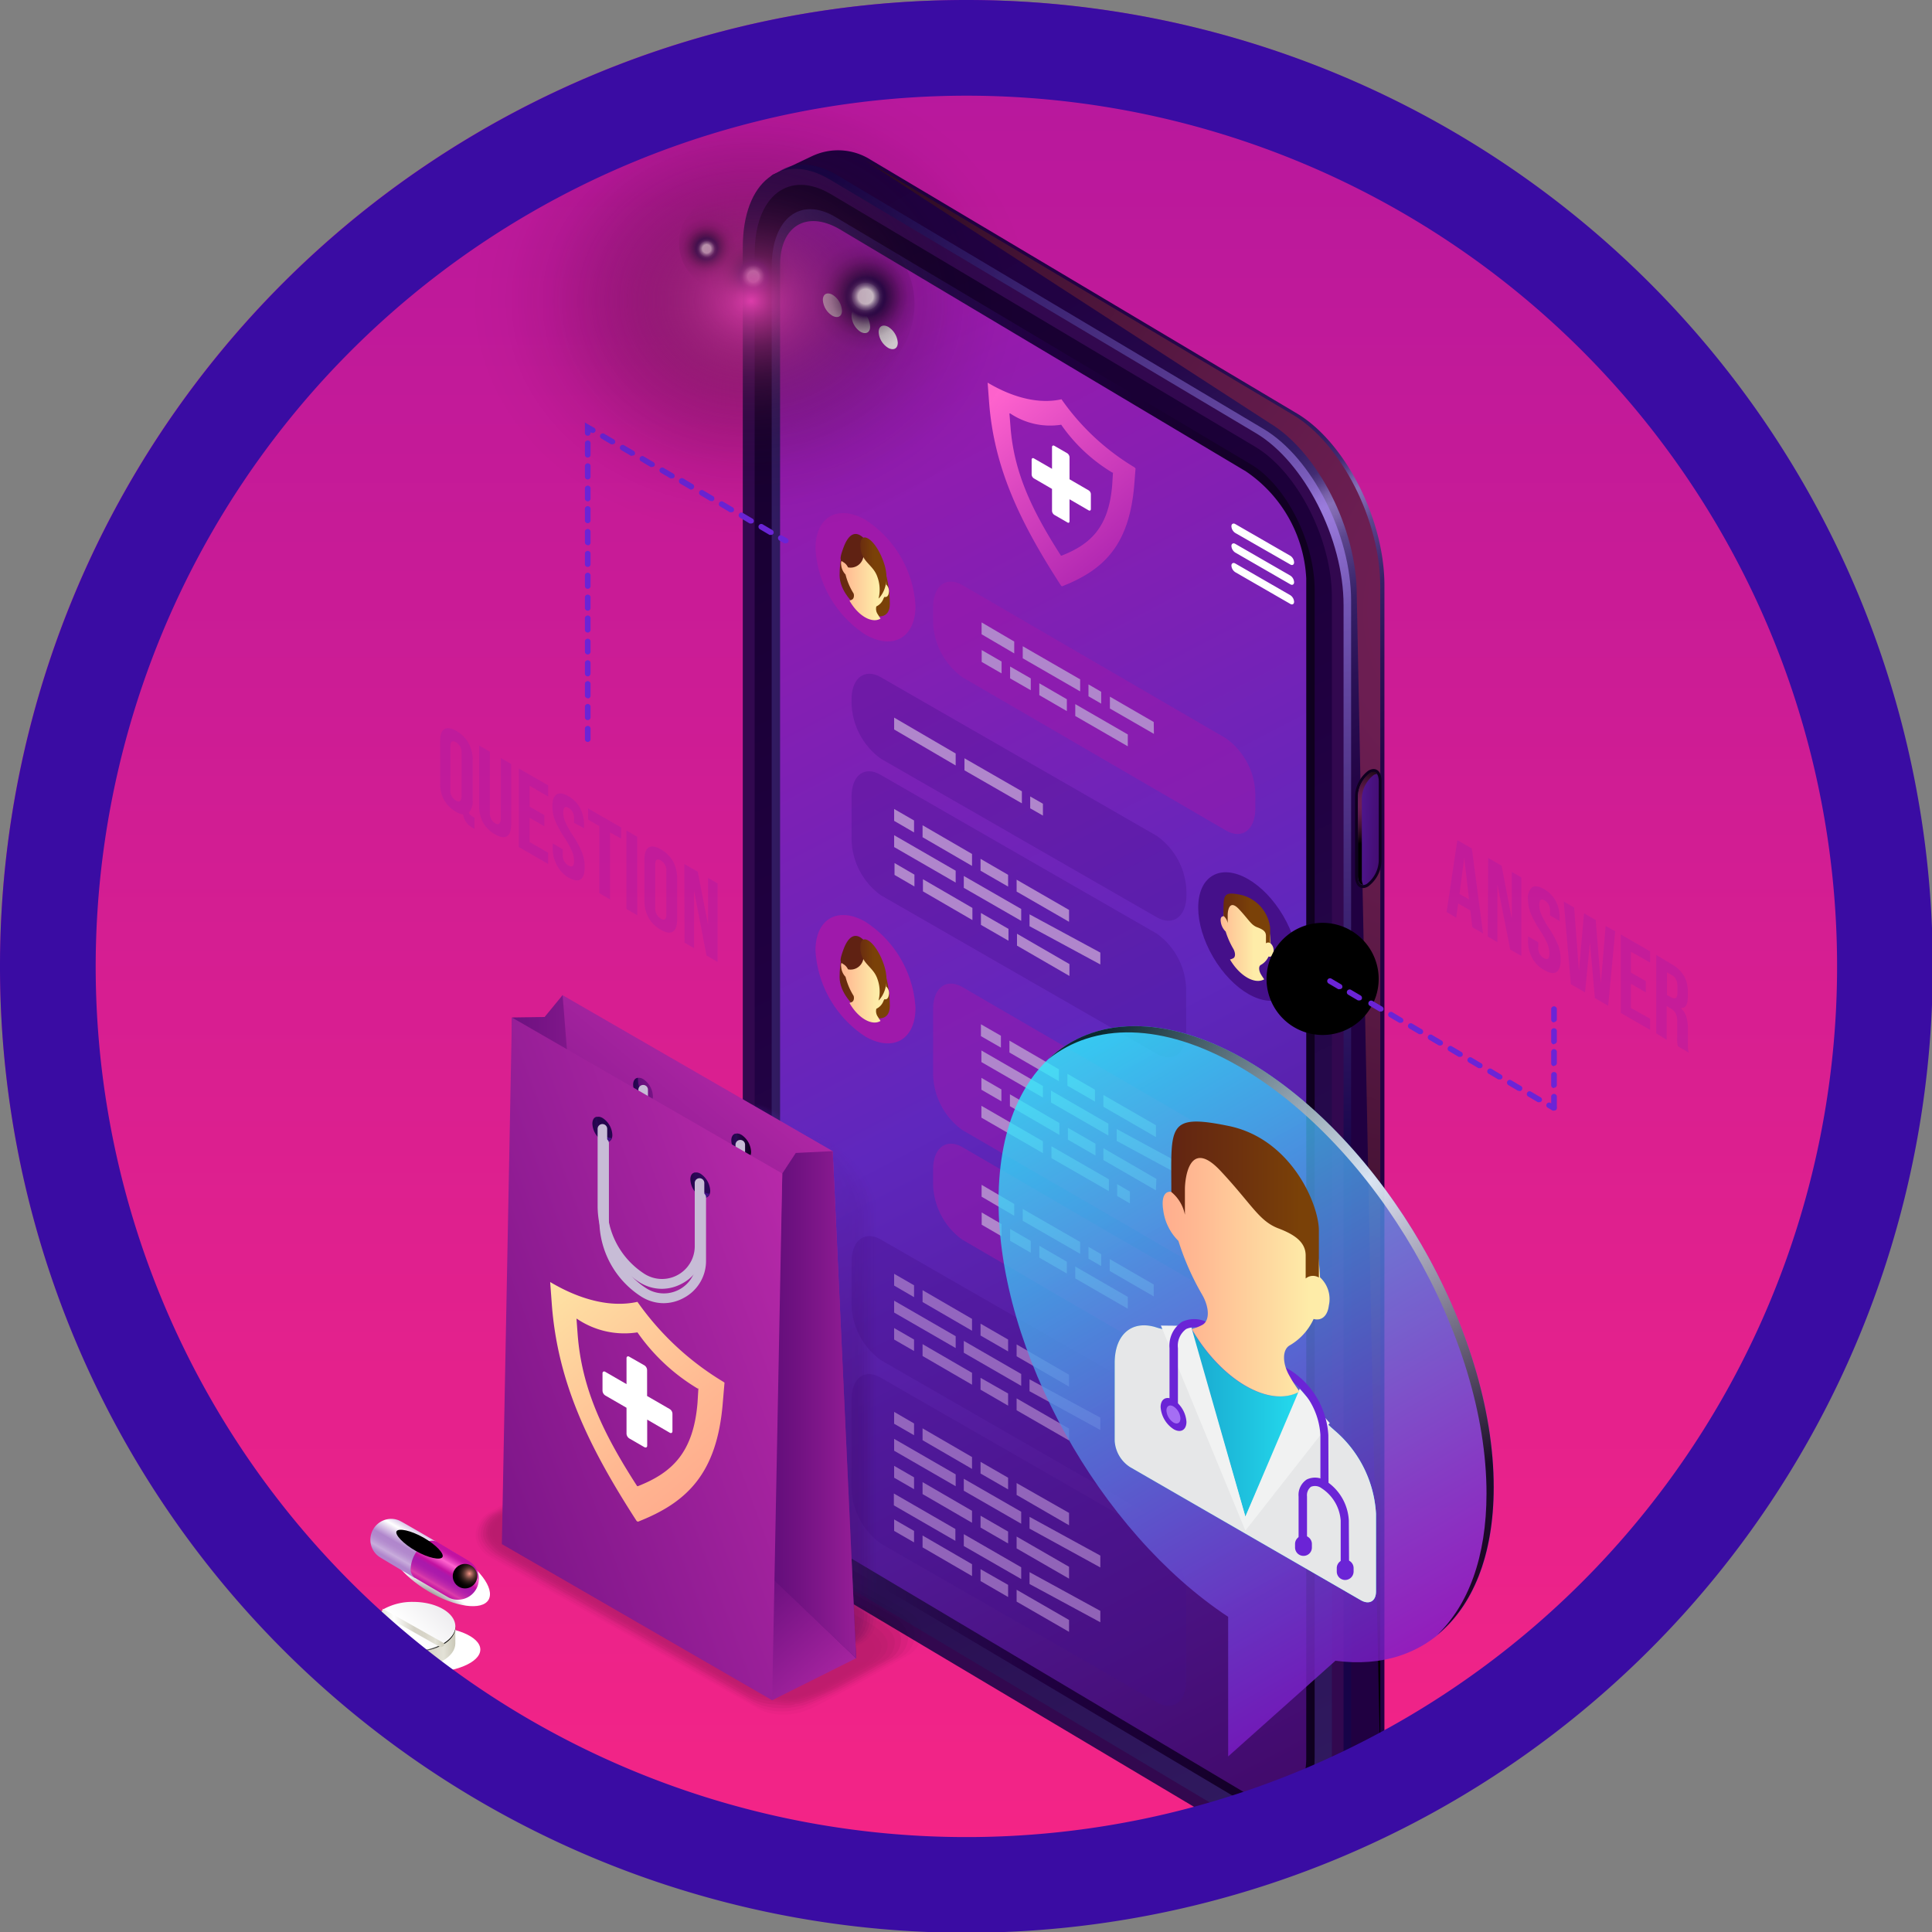<svg xmlns="http://www.w3.org/2000/svg" xmlns:xlink="http://www.w3.org/1999/xlink" width="201.92" height="201.92" viewBox="0 0 201.92 201.92">
  <rect x="0" y="0" width="201.92" height="201.92" fill="#808080" stroke="none"/>
  <defs>
    <style>
      .cls-1 {
        fill: none;
      }

      .cls-2 {
        isolation: isolate;
      }

      .cls-3 {
        fill: url(#linear-gradient);
      }

      .cls-4 {
        clip-path: url(#clip-path);
      }

      .cls-5 {
        fill: url(#linear-gradient-2);
      }

      .cls-104, .cls-110, .cls-111, .cls-14, .cls-33, .cls-34, .cls-35, .cls-42, .cls-55, .cls-56, .cls-6 {
        mix-blend-mode: color-dodge;
      }

      .cls-6 {
        fill: url(#radial-gradient);
      }

      .cls-7 {
        opacity: 0.6;
        fill: url(#radial-gradient-2);
      }

      .cls-103, .cls-18, .cls-29, .cls-36, .cls-37, .cls-38, .cls-39, .cls-40, .cls-41, .cls-44, .cls-45, .cls-7 {
        mix-blend-mode: screen;
      }

      .cls-8 {
        fill: #32084f;
      }

      .cls-9 {
        fill: url(#linear-gradient-3);
      }

      .cls-10 {
        fill: url(#linear-gradient-4);
      }

      .cls-11 {
        fill: url(#linear-gradient-5);
      }

      .cls-12 {
        fill: url(#linear-gradient-6);
      }

      .cls-13 {
        fill: url(#linear-gradient-7);
      }

      .cls-14 {
        fill: url(#radial-gradient-3);
      }

      .cls-15 {
        fill: #fff;
      }

      .cls-16, .cls-17 {
        fill: #9f19ab;
      }

      .cls-16 {
        opacity: 0.5;
      }

      .cls-18, .cls-29 {
        fill: #b086cc;
      }

      .cls-19 {
        fill: url(#linear-gradient-8);
      }

      .cls-20 {
        fill: url(#New_Gradient_Swatch_copy_8);
      }

      .cls-21 {
        fill: url(#linear-gradient-9);
      }

      .cls-22 {
        fill: url(#linear-gradient-10);
      }

      .cls-23 {
        fill: url(#linear-gradient-11);
      }

      .cls-24 {
        fill: url(#New_Gradient_Swatch_copy_8-2);
      }

      .cls-25 {
        fill: url(#linear-gradient-12);
      }

      .cls-26 {
        fill: url(#linear-gradient-13);
      }

      .cls-27, .cls-28 {
        fill: #45108a;
      }

      .cls-27, .cls-40, .cls-55, .cls-57 {
        opacity: 0.3;
      }

      .cls-107, .cls-27, .cls-57, .cls-97, .cls-98, .cls-99 {
        mix-blend-mode: multiply;
      }

      .cls-29 {
        opacity: 0.7;
      }

      .cls-30 {
        fill: url(#New_Gradient_Swatch_copy_8-3);
      }

      .cls-31 {
        fill: url(#linear-gradient-14);
      }

      .cls-32 {
        fill: url(#New_Gradient_Swatch_copy_9);
      }

      .cls-33 {
        fill: url(#Degradado_sin_nombre_7);
      }

      .cls-34 {
        fill: url(#Degradado_sin_nombre_7-2);
      }

      .cls-35 {
        fill: url(#Degradado_sin_nombre_7-3);
      }

      .cls-36 {
        fill: url(#Degradado_sin_nombre_6);
      }

      .cls-37 {
        opacity: 0.83;
        fill: url(#Degradado_sin_nombre_6-2);
      }

      .cls-38 {
        opacity: 0.65;
        fill: url(#Degradado_sin_nombre_6-3);
      }

      .cls-39 {
        opacity: 0.48;
        fill: url(#Degradado_sin_nombre_6-4);
      }

      .cls-40 {
        fill: url(#Degradado_sin_nombre_6-5);
      }

      .cls-41 {
        fill: url(#Degradado_sin_nombre_6-6);
      }

      .cls-43 {
        fill: #6b24d6;
      }

      .cls-44 {
        fill: url(#radial-gradient-4);
      }

      .cls-45 {
        fill: url(#Degradado_sin_nombre_6-7);
      }

      .cls-46, .cls-47 {
        opacity: 0.8;
      }

      .cls-46 {
        fill: url(#New_Gradient_Swatch_copy_26);
      }

      .cls-47 {
        fill: url(#Radial_Gradient_1);
      }

      .cls-48 {
        fill: url(#New_Gradient_Swatch_copy_7);
      }

      .cls-49 {
        fill: #e6e7e8;
      }

      .cls-50 {
        fill: #f1f2f2;
      }

      .cls-51 {
        fill: url(#New_Gradient_Swatch_copy_13);
      }

      .cls-52 {
        fill: url(#New_Gradient_Swatch_copy_8-4);
      }

      .cls-53 {
        fill: url(#linear-gradient-15);
      }

      .cls-54 {
        fill: url(#New_Gradient_Swatch_copy_13-2);
      }

      .cls-56 {
        fill: url(#Degradado_sin_nombre_4);
      }

      .cls-58, .cls-71 {
        opacity: 0;
      }

      .cls-58 {
        fill: url(#linear-gradient-16);
      }

      .cls-59, .cls-72 {
        opacity: 0.09;
      }

      .cls-59 {
        fill: url(#linear-gradient-17);
      }

      .cls-60, .cls-73 {
        opacity: 0.18;
      }

      .cls-60 {
        fill: url(#linear-gradient-18);
      }

      .cls-61, .cls-74 {
        opacity: 0.27;
      }

      .cls-61 {
        fill: url(#linear-gradient-19);
      }

      .cls-62, .cls-75 {
        opacity: 0.36;
      }

      .cls-62 {
        fill: url(#linear-gradient-20);
      }

      .cls-63, .cls-76 {
        opacity: 0.45;
      }

      .cls-63 {
        fill: url(#linear-gradient-21);
      }

      .cls-64, .cls-77 {
        opacity: 0.55;
      }

      .cls-64 {
        fill: url(#linear-gradient-22);
      }

      .cls-65, .cls-78 {
        opacity: 0.64;
      }

      .cls-65 {
        fill: url(#linear-gradient-23);
      }

      .cls-66, .cls-79 {
        opacity: 0.73;
      }

      .cls-66 {
        fill: url(#linear-gradient-24);
      }

      .cls-67, .cls-80 {
        opacity: 0.82;
      }

      .cls-67 {
        fill: url(#linear-gradient-25);
      }

      .cls-68, .cls-81 {
        opacity: 0.91;
      }

      .cls-68 {
        fill: url(#linear-gradient-26);
      }

      .cls-69 {
        fill: url(#linear-gradient-27);
      }

      .cls-70 {
        opacity: 0.2;
      }

      .cls-82 {
        fill: url(#linear-gradient-28);
      }

      .cls-83 {
        fill: url(#linear-gradient-29);
      }

      .cls-84 {
        fill: url(#linear-gradient-30);
      }

      .cls-85 {
        fill: url(#linear-gradient-31);
      }

      .cls-86 {
        fill: url(#linear-gradient-32);
      }

      .cls-87, .cls-97 {
        fill: #c7bcd6;
      }

      .cls-88 {
        fill: url(#linear-gradient-33);
      }

      .cls-89 {
        fill: url(#linear-gradient-34);
      }

      .cls-90 {
        fill: url(#linear-gradient-35);
      }

      .cls-91 {
        fill: url(#linear-gradient-36);
      }

      .cls-92 {
        fill: url(#linear-gradient-37);
      }

      .cls-93 {
        fill: url(#linear-gradient-38);
      }

      .cls-94 {
        fill: url(#linear-gradient-39);
      }

      .cls-95 {
        fill: url(#linear-gradient-40);
      }

      .cls-96 {
        fill: url(#New_Gradient_Swatch_copy_8-5);
      }

      .cls-98 {
        fill: url(#radial-gradient-5);
      }

      .cls-100 {
        fill: url(#linear-gradient-41);
      }

      .cls-101 {
        fill: url(#linear-gradient-42);
      }

      .cls-102 {
        fill: url(#linear-gradient-43);
      }

      .cls-103 {
        fill: url(#White_Black_Radial);
      }

      .cls-104 {
        fill: url(#radial-gradient-6);
      }

      .cls-105 {
        fill: url(#linear-gradient-44);
      }

      .cls-106 {
        fill: url(#linear-gradient-45);
      }

      .cls-107 {
        fill: url(#radial-gradient-7);
      }

      .cls-108 {
        fill: url(#linear-gradient-46);
      }

      .cls-109 {
        fill: url(#linear-gradient-47);
      }

      .cls-110 {
        fill: url(#radial-gradient-8);
      }

      .cls-111 {
        fill: url(#radial-gradient-9);
      }

      .cls-112 {
        fill: #3a0ca3;
      }
    </style>
    <linearGradient id="linear-gradient" x1="100.96" y1="201.92" x2="100.96" gradientUnits="userSpaceOnUse">
      <stop offset="0" stop-color="#f72585"/>
      <stop offset="1" stop-color="#b5179e"/>
    </linearGradient>
    <clipPath id="clip-path">
      <circle class="cls-1" cx="100.96" cy="100.96" r="100.96"/>
    </clipPath>
    <linearGradient id="linear-gradient-2" x1="66" y1="21.79" x2="125.72" y2="125.22" gradientUnits="userSpaceOnUse">
      <stop offset="0.06" stop-color="#200041"/>
      <stop offset="0.26" stop-color="#210243"/>
      <stop offset="0.36" stop-color="#25084b"/>
      <stop offset="0.43" stop-color="#2c1358"/>
      <stop offset="0.47" stop-color="#311b61"/>
      <stop offset="0.48" stop-color="#351f65"/>
      <stop offset="0.5" stop-color="#422c73"/>
      <stop offset="0.51" stop-color="#584188"/>
      <stop offset="0.52" stop-color="#765fa7"/>
      <stop offset="0.53" stop-color="#8770b8"/>
      <stop offset="0.54" stop-color="#7e67ae"/>
      <stop offset="0.56" stop-color="#5c468d"/>
      <stop offset="0.59" stop-color="#442e75"/>
      <stop offset="0.61" stop-color="#362066"/>
      <stop offset="0.63" stop-color="#311b61"/>
      <stop offset="0.67" stop-color="#2a1155"/>
      <stop offset="0.75" stop-color="#230446"/>
      <stop offset="0.81" stop-color="#200041"/>
      <stop offset="1" stop-color="#200041"/>
    </linearGradient>
    <radialGradient id="radial-gradient" cx="161.32" cy="64.26" r="114.27" gradientTransform="translate(3.4 0.22) scale(0.96 0.99)" gradientUnits="userSpaceOnUse">
      <stop offset="0" stop-color="#711f56"/>
      <stop offset="0.16" stop-color="#6c1e52"/>
      <stop offset="0.36" stop-color="#5c1946"/>
      <stop offset="0.58" stop-color="#431233"/>
      <stop offset="0.82" stop-color="#200918"/>
      <stop offset="1"/>
    </radialGradient>
    <radialGradient id="radial-gradient-2" cx="142.2" cy="56.1" r="67.32" gradientTransform="translate(3.4 0.22) scale(0.96 0.99)" gradientUnits="userSpaceOnUse">
      <stop offset="0" stop-color="#af8afc"/>
      <stop offset="1" stop-color="#10054d"/>
    </radialGradient>
    <linearGradient id="linear-gradient-3" x1="147.9" y1="187.9" x2="55.1" y2="-8.19" gradientUnits="userSpaceOnUse">
      <stop offset="0" stop-color="#311b61"/>
      <stop offset="0.2" stop-color="#290f52"/>
      <stop offset="0.49" stop-color="#200041"/>
      <stop offset="1" stop-color="#0f001f"/>
    </linearGradient>
    <linearGradient id="linear-gradient-4" x1="80.65" y1="105.75" x2="137.4" y2="105.75" xlink:href="#linear-gradient-3"/>
    <linearGradient id="linear-gradient-5" x1="73.31" y1="37.65" x2="161.95" y2="206.67" gradientUnits="userSpaceOnUse">
      <stop offset="0.01" stop-color="#9f19ab"/>
      <stop offset="0.43" stop-color="#5f27bd"/>
      <stop offset="0.9" stop-color="#3d065f"/>
    </linearGradient>
    <linearGradient id="linear-gradient-6" x1="-391.37" y1="10541.52" x2="-380.9" y2="10541.52" gradientTransform="matrix(-0.5, 1.44, -0.87, 0.5, 9078.9, -4626.82)" xlink:href="#linear-gradient-3"/>
    <linearGradient id="linear-gradient-7" x1="145.63" y1="86.71" x2="138.6" y2="86.41" gradientUnits="userSpaceOnUse">
      <stop offset="0" stop-color="#3d065f"/>
      <stop offset="1" stop-color="#5f27bd"/>
    </linearGradient>
    <radialGradient id="radial-gradient-3" cx="145.05" cy="84.61" r="4.3" xlink:href="#radial-gradient"/>
    <linearGradient id="linear-gradient-8" x1="-327.93" y1="2212.98" x2="-321.87" y2="2212.98" gradientTransform="matrix(0.87, 0.5, 0, 1.15, 371.7, -2332.7)" gradientUnits="userSpaceOnUse">
      <stop offset="0.04" stop-color="#602213"/>
      <stop offset="0.57" stop-color="#6d310e"/>
      <stop offset="1" stop-color="#7a4108"/>
    </linearGradient>
    <linearGradient id="New_Gradient_Swatch_copy_8" data-name="New Gradient Swatch copy 8" x1="-327.74" y1="2213.25" x2="-321.96" y2="2213.25" gradientTransform="matrix(0.87, 0.5, 0, 1.15, 371.7, -2332.7)" gradientUnits="userSpaceOnUse">
      <stop offset="0.04" stop-color="#ffa98c"/>
      <stop offset="0.32" stop-color="#ffb892"/>
      <stop offset="0.86" stop-color="#fee1a3"/>
      <stop offset="1" stop-color="#feeca8"/>
    </linearGradient>
    <linearGradient id="linear-gradient-9" x1="-326.02" y1="2211.56" x2="-326.85" y2="2210.22" xlink:href="#linear-gradient-8"/>
    <linearGradient id="linear-gradient-10" x1="-325.38" y1="2211.88" x2="-322.23" y2="2211.88" xlink:href="#linear-gradient-8"/>
    <linearGradient id="linear-gradient-11" x1="-327.93" y1="2249.36" x2="-321.87" y2="2249.36" xlink:href="#linear-gradient-8"/>
    <linearGradient id="New_Gradient_Swatch_copy_8-2" x1="-327.74" y1="2249.64" x2="-321.96" y2="2249.64" xlink:href="#New_Gradient_Swatch_copy_8"/>
    <linearGradient id="linear-gradient-12" x1="-326.02" y1="2247.94" x2="-326.85" y2="2246.6" xlink:href="#linear-gradient-8"/>
    <linearGradient id="linear-gradient-13" x1="-325.38" y1="2248.26" x2="-322.23" y2="2248.26" xlink:href="#linear-gradient-8"/>
    <linearGradient id="New_Gradient_Swatch_copy_8-3" x1="-508.64" y1="2260.22" x2="-502.27" y2="2260.22" gradientTransform="matrix(0.87, 0.5, 0, 1.15, 568.04, -2258.95)" xlink:href="#New_Gradient_Swatch_copy_8"/>
    <linearGradient id="linear-gradient-14" x1="-508.29" y1="2258" x2="-502.62" y2="2258" gradientTransform="matrix(0.87, 0.5, 0, 1.15, 568.04, -2258.95)" xlink:href="#linear-gradient-8"/>
    <linearGradient id="New_Gradient_Swatch_copy_9" data-name="New Gradient Swatch copy 9" x1="122.13" y1="63.81" x2="103.57" y2="41.68" gradientUnits="userSpaceOnUse">
      <stop offset="0.04" stop-color="#9f19ab"/>
      <stop offset="0.24" stop-color="#ae25b1"/>
      <stop offset="0.65" stop-color="#d744bf"/>
      <stop offset="1" stop-color="#ff63ce"/>
    </linearGradient>
    <radialGradient id="Degradado_sin_nombre_7" data-name="Degradado sin nombre 7" cx="558.55" cy="468.66" r="8.66" gradientTransform="matrix(-0.71, 0.71, 0.71, 0.71, 152.54, -694.33)" gradientUnits="userSpaceOnUse">
      <stop offset="0.09" stop-color="#fff"/>
      <stop offset="0.1" stop-color="#e2dee7"/>
      <stop offset="0.12" stop-color="#b0a5bf"/>
      <stop offset="0.14" stop-color="#86749c"/>
      <stop offset="0.16" stop-color="#634c80"/>
      <stop offset="0.17" stop-color="#482d69"/>
      <stop offset="0.19" stop-color="#35175a"/>
      <stop offset="0.21" stop-color="#290a50"/>
      <stop offset="0.23" stop-color="#25054d"/>
      <stop offset="0.27" stop-color="#1d043c" stop-opacity="0.78"/>
      <stop offset="0.34" stop-color="#120226" stop-opacity="0.5"/>
      <stop offset="0.42" stop-color="#0a0115" stop-opacity="0.27"/>
      <stop offset="0.51" stop-color="#040109" stop-opacity="0.12"/>
      <stop offset="0.65" stop-color="#010002" stop-opacity="0.03"/>
      <stop offset="1" stop-opacity="0"/>
    </radialGradient>
    <radialGradient id="Degradado_sin_nombre_7-2" cx="552.57" cy="464.91" r="6.56" gradientTransform="matrix(0.47, 0.88, 0.88, -0.47, -590.1, -238.85)" xlink:href="#Degradado_sin_nombre_7"/>
    <radialGradient id="Degradado_sin_nombre_7-3" cx="547.71" cy="461.97" r="4.92" gradientTransform="matrix(0.47, 0.88, 0.88, -0.47, -590.1, -238.85)" xlink:href="#Degradado_sin_nombre_7"/>
    <radialGradient id="Degradado_sin_nombre_6" data-name="Degradado sin nombre 6" cx="2182.96" cy="14322.84" r="5.85" gradientTransform="matrix(0.71, -0.71, -0.71, -0.71, 8618.14, 11770.93)" gradientUnits="userSpaceOnUse">
      <stop offset="0.09" stop-color="#fff"/>
      <stop offset="0.11" stop-color="#b37ce0"/>
      <stop offset="0.13" stop-color="#7c1dc9"/>
      <stop offset="0.13" stop-color="#7b1dc8" stop-opacity="0.99"/>
      <stop offset="0.17" stop-color="#62179e" stop-opacity="0.79"/>
      <stop offset="0.22" stop-color="#4b1179" stop-opacity="0.6"/>
      <stop offset="0.27" stop-color="#360d58" stop-opacity="0.44"/>
      <stop offset="0.32" stop-color="#25093d" stop-opacity="0.3"/>
      <stop offset="0.39" stop-color="#180626" stop-opacity="0.19"/>
      <stop offset="0.46" stop-color="#0d0315" stop-opacity="0.1"/>
      <stop offset="0.55" stop-color="#050109" stop-opacity="0.04"/>
      <stop offset="0.68" stop-color="#010002" stop-opacity="0.01"/>
      <stop offset="1" stop-opacity="0"/>
    </radialGradient>
    <radialGradient id="Degradado_sin_nombre_6-2" cx="2186.65" cy="14325.01" r="5.12" gradientTransform="matrix(0.51, -0.86, -0.86, -0.51, 11304.74, 9217.18)" xlink:href="#Degradado_sin_nombre_6"/>
    <radialGradient id="Degradado_sin_nombre_6-3" cx="2190.12" cy="14327.05" r="4.39" gradientTransform="matrix(0.51, -0.86, -0.86, -0.51, 11304.74, 9217.18)" xlink:href="#Degradado_sin_nombre_6"/>
    <radialGradient id="Degradado_sin_nombre_6-4" cx="2193.23" cy="14328.88" r="3.66" gradientTransform="matrix(0.51, -0.86, -0.86, -0.51, 11304.74, 9217.18)" xlink:href="#Degradado_sin_nombre_6"/>
    <radialGradient id="Degradado_sin_nombre_6-5" cx="2196.12" cy="14330.58" r="2.93" gradientTransform="matrix(0.51, -0.86, -0.86, -0.51, 11304.74, 9217.18)" xlink:href="#Degradado_sin_nombre_6"/>
    <radialGradient id="Degradado_sin_nombre_6-6" cx="7452.01" cy="11138.17" r="5.86" gradientTransform="matrix(-0.36, -0.93, -0.93, 0.36, 13146.18, 3044.19)" xlink:href="#Degradado_sin_nombre_6"/>
    <radialGradient id="radial-gradient-4" cx="7384.32" cy="11113.59" r="5.86" gradientTransform="matrix(-0.51, -0.86, -0.86, 0.51, 13464.49, 768.97)" gradientUnits="userSpaceOnUse">
      <stop offset="0.09" stop-color="#fff"/>
      <stop offset="0.11" stop-color="#b37ce0"/>
      <stop offset="0.13" stop-color="#7c1dc9"/>
      <stop offset="0.13" stop-color="#7b1dc8"/>
      <stop offset="0.17" stop-color="#62179e"/>
      <stop offset="0.22" stop-color="#4b1179"/>
      <stop offset="0.27" stop-color="#360d58"/>
      <stop offset="0.32" stop-color="#25093d"/>
      <stop offset="0.39" stop-color="#180626"/>
      <stop offset="0.46" stop-color="#0d0315"/>
      <stop offset="0.55" stop-color="#050109"/>
      <stop offset="0.68" stop-color="#010002"/>
      <stop offset="1"/>
    </radialGradient>
    <radialGradient id="Degradado_sin_nombre_6-7" cx="7369.68" cy="11094.14" r="5.86" gradientTransform="matrix(-0.51, -0.86, -0.86, 0.51, 13464.49, 768.97)" xlink:href="#Degradado_sin_nombre_6"/>
    <linearGradient id="New_Gradient_Swatch_copy_26" data-name="New Gradient Swatch copy 26" x1="148.53" y1="174.11" x2="110.13" y2="108.31" gradientUnits="userSpaceOnUse">
      <stop offset="0.03" stop-color="#7c1dc9"/>
      <stop offset="0.21" stop-color="#6e41d2"/>
      <stop offset="0.62" stop-color="#4c9be8"/>
      <stop offset="1" stop-color="#2af6ff"/>
    </linearGradient>
    <radialGradient id="Radial_Gradient_1" data-name="Radial Gradient 1" cx="143.14" cy="123.41" r="32.05" gradientUnits="userSpaceOnUse">
      <stop offset="0" stop-color="#fff"/>
      <stop offset="1"/>
    </radialGradient>
    <linearGradient id="New_Gradient_Swatch_copy_7" data-name="New Gradient Swatch copy 7" x1="-521.41" y1="2306.22" x2="-489.88" y2="2306.22" gradientTransform="matrix(0.87, 0.5, 0, 1.15, 568.04, -2258.95)" gradientUnits="userSpaceOnUse">
      <stop offset="0.04" stop-color="#138bbd"/>
      <stop offset="0.23" stop-color="#169ac7"/>
      <stop offset="0.59" stop-color="#1fc3df"/>
      <stop offset="1" stop-color="#2af6ff"/>
    </linearGradient>
    <linearGradient id="New_Gradient_Swatch_copy_13" data-name="New Gradient Swatch copy 13" x1="4549.3" y1="5780.83" x2="4552.39" y2="5780.83" gradientTransform="matrix(-0.87, -0.5, 0, -1.15, 4063.67, 9098.38)" gradientUnits="userSpaceOnUse">
      <stop offset="0.04" stop-color="#6b24d6"/>
      <stop offset="0.29" stop-color="#7733dc"/>
      <stop offset="0.79" stop-color="#975ced"/>
      <stop offset="1" stop-color="#a56ef4"/>
    </linearGradient>
    <linearGradient id="New_Gradient_Swatch_copy_8-4" x1="-515.7" y1="2289.91" x2="-495.6" y2="2289.91" gradientTransform="matrix(0.87, 0.5, 0, 1.15, 568.04, -2258.95)" xlink:href="#New_Gradient_Swatch_copy_8"/>
    <linearGradient id="linear-gradient-15" x1="-514.57" y1="2282.91" x2="-496.71" y2="2282.91" gradientTransform="matrix(0.87, 0.5, 0, 1.15, 568.04, -2258.95)" xlink:href="#linear-gradient-8"/>
    <linearGradient id="New_Gradient_Swatch_copy_13-2" x1="-515.16" y1="2307.04" x2="-513.47" y2="2307.04" gradientTransform="matrix(0.87, 0.5, 0, 1.15, 568.04, -2258.95)" xlink:href="#New_Gradient_Swatch_copy_13"/>
    <radialGradient id="Degradado_sin_nombre_4" data-name="Degradado sin nombre 4" cx="5164.44" cy="27.04" r="29.27" gradientTransform="matrix(-1, 0, 0, 0.84, 5242.96, 8.74)" gradientUnits="userSpaceOnUse">
      <stop offset="0" stop-color="#dc3daa"/>
      <stop offset="0.07" stop-color="#bd3492" stop-opacity="0.86"/>
      <stop offset="0.2" stop-color="#8b276b" stop-opacity="0.63"/>
      <stop offset="0.33" stop-color="#601b4a" stop-opacity="0.44"/>
      <stop offset="0.46" stop-color="#3e1130" stop-opacity="0.28"/>
      <stop offset="0.59" stop-color="#230a1b" stop-opacity="0.16"/>
      <stop offset="0.72" stop-color="#0f040c" stop-opacity="0.07"/>
      <stop offset="0.86" stop-color="#040103" stop-opacity="0.02"/>
      <stop offset="1" stop-opacity="0"/>
    </radialGradient>
    <linearGradient id="linear-gradient-16" x1="44.51" y1="99.55" x2="73.6" y2="155.02" gradientTransform="translate(16.42)" xlink:href="#linear-gradient-5"/>
    <linearGradient id="linear-gradient-17" x1="44.3" y1="99.7" x2="73.32" y2="155.03" gradientTransform="translate(16.42)" xlink:href="#linear-gradient-5"/>
    <linearGradient id="linear-gradient-18" x1="44.09" y1="99.85" x2="73.03" y2="155.04" gradientTransform="translate(16.42)" xlink:href="#linear-gradient-5"/>
    <linearGradient id="linear-gradient-19" x1="43.89" y1="100" x2="72.75" y2="155.04" gradientTransform="translate(16.42)" xlink:href="#linear-gradient-5"/>
    <linearGradient id="linear-gradient-20" x1="43.68" y1="100.15" x2="72.47" y2="155.05" gradientTransform="translate(16.42)" xlink:href="#linear-gradient-5"/>
    <linearGradient id="linear-gradient-21" x1="43.47" y1="100.3" x2="72.19" y2="155.05" gradientTransform="translate(16.42)" xlink:href="#linear-gradient-5"/>
    <linearGradient id="linear-gradient-22" x1="43.27" y1="100.45" x2="71.91" y2="155.06" gradientTransform="translate(16.42)" xlink:href="#linear-gradient-5"/>
    <linearGradient id="linear-gradient-23" x1="43.06" y1="100.6" x2="71.63" y2="155.07" gradientTransform="translate(16.42)" xlink:href="#linear-gradient-5"/>
    <linearGradient id="linear-gradient-24" x1="42.86" y1="100.74" x2="71.35" y2="155.07" gradientTransform="translate(16.42)" xlink:href="#linear-gradient-5"/>
    <linearGradient id="linear-gradient-25" x1="42.66" y1="100.89" x2="71.07" y2="155.08" gradientTransform="translate(16.42)" xlink:href="#linear-gradient-5"/>
    <linearGradient id="linear-gradient-26" x1="42.45" y1="101.04" x2="70.8" y2="155.08" gradientTransform="translate(16.42)" xlink:href="#linear-gradient-5"/>
    <linearGradient id="linear-gradient-27" x1="42.25" y1="101.18" x2="70.52" y2="155.09" gradientTransform="translate(16.42)" xlink:href="#linear-gradient-5"/>
    <linearGradient id="linear-gradient-28" x1="61.89" y1="153.4" x2="91.92" y2="117.21" gradientUnits="userSpaceOnUse">
      <stop offset="0" stop-color="#5c0c77"/>
      <stop offset="0.26" stop-color="#711282"/>
      <stop offset="0.8" stop-color="#a5239f"/>
      <stop offset="1" stop-color="#bb2aab"/>
    </linearGradient>
    <linearGradient id="linear-gradient-29" x1="66.19" y1="113.96" x2="72.65" y2="113.96" xlink:href="#linear-gradient-28"/>
    <linearGradient id="linear-gradient-30" x1="76.45" y1="119.79" x2="78.5" y2="119.79" xlink:href="#linear-gradient-3"/>
    <linearGradient id="linear-gradient-31" x1="66.19" y1="113.97" x2="68.19" y2="113.97" gradientUnits="userSpaceOnUse">
      <stop offset="0.09" stop-color="#25054d"/>
      <stop offset="0.47" stop-color="#330a68"/>
      <stop offset="0.89" stop-color="#45108a"/>
    </linearGradient>
    <linearGradient id="linear-gradient-32" x1="76.45" y1="119.79" x2="78.45" y2="119.79" xlink:href="#linear-gradient-31"/>
    <linearGradient id="linear-gradient-33" x1="47.31" y1="129.65" x2="76.48" y2="129.65" xlink:href="#linear-gradient-28"/>
    <linearGradient id="linear-gradient-34" x1="75.24" y1="164.5" x2="88.49" y2="179.31" xlink:href="#linear-gradient-28"/>
    <linearGradient id="linear-gradient-35" x1="79.41" y1="146.81" x2="95.23" y2="146.81" xlink:href="#linear-gradient-28"/>
    <linearGradient id="linear-gradient-36" x1="23.04" y1="158.21" x2="88.66" y2="134.09" xlink:href="#linear-gradient-28"/>
    <linearGradient id="linear-gradient-37" x1="63.02" y1="117.97" x2="75.45" y2="106.38" xlink:href="#linear-gradient-31"/>
    <linearGradient id="linear-gradient-38" x1="70.69" y1="126.2" x2="83.12" y2="114.61" xlink:href="#linear-gradient-31"/>
    <linearGradient id="linear-gradient-39" x1="61.93" y1="118.04" x2="63.93" y2="118.04" xlink:href="#linear-gradient-31"/>
    <linearGradient id="linear-gradient-40" x1="72.18" y1="123.86" x2="74.18" y2="123.86" xlink:href="#linear-gradient-31"/>
    <linearGradient id="New_Gradient_Swatch_copy_8-5" x1="76.2" y1="157.73" x2="54.32" y2="131.65" gradientTransform="matrix(1, 0, 0, 1, 0, 0)" xlink:href="#New_Gradient_Swatch_copy_8"/>
    <radialGradient id="radial-gradient-5" cx="860.82" cy="-4275.49" r="4.96" gradientTransform="translate(-972.28 2273.37) scale(1.18 0.49)" gradientUnits="userSpaceOnUse">
      <stop offset="0.19" stop-color="#5f5c5d"/>
      <stop offset="1" stop-color="#fff"/>
    </radialGradient>
    <linearGradient id="linear-gradient-41" x1="38.8" y1="171.47" x2="38.8" y2="171.47" gradientUnits="userSpaceOnUse">
      <stop offset="0" stop-color="#ffbb96"/>
      <stop offset="0.23" stop-color="#fffbc9"/>
      <stop offset="0.54" stop-color="#f9b673"/>
      <stop offset="0.64" stop-color="#f9b876"/>
      <stop offset="0.72" stop-color="#fabe81"/>
      <stop offset="0.81" stop-color="#fcc993"/>
      <stop offset="0.86" stop-color="#fed2a3"/>
      <stop offset="0.97" stop-color="#ffc28c"/>
    </linearGradient>
    <linearGradient id="linear-gradient-42" x1="47.59" y1="171.47" x2="47.59" y2="171.47" xlink:href="#linear-gradient-41"/>
    <linearGradient id="linear-gradient-43" x1="38.84" y1="172.23" x2="47.49" y2="172.23" gradientUnits="userSpaceOnUse">
      <stop offset="0" stop-color="#e3e3d8"/>
      <stop offset="0.23" stop-color="#fff"/>
      <stop offset="0.54" stop-color="#d4d1c5"/>
      <stop offset="0.7" stop-color="#d7d4c8"/>
      <stop offset="0.83" stop-color="#e0ded3"/>
      <stop offset="0.87" stop-color="#e3e2d7"/>
      <stop offset="1" stop-color="#cccaba"/>
      <stop offset="1" stop-color="#cbc9b9"/>
    </linearGradient>
    <radialGradient id="White_Black_Radial" data-name="White, Black Radial" cx="41.31" cy="171.86" r="5.52" xlink:href="#Radial_Gradient_1"/>
    <radialGradient id="radial-gradient-6" cx="14631.65" cy="-9748.5" r="6.24" gradientTransform="matrix(0.05, -0.14, 0.29, 0.1, 2127.99, 3201.49)" gradientUnits="userSpaceOnUse">
      <stop offset="0" stop-color="#f49587"/>
      <stop offset="0.12" stop-color="#bd7368"/>
      <stop offset="0.24" stop-color="#8b554d"/>
      <stop offset="0.36" stop-color="#603b35"/>
      <stop offset="0.48" stop-color="#3e2622"/>
      <stop offset="0.61" stop-color="#231513"/>
      <stop offset="0.74" stop-color="#0f0908"/>
      <stop offset="0.86" stop-color="#040202"/>
      <stop offset="1"/>
    </radialGradient>
    <linearGradient id="linear-gradient-44" x1="51.31" y1="161.81" x2="42.72" y2="170.46" gradientUnits="userSpaceOnUse">
      <stop offset="0.04" stop-color="#d4d1d8"/>
      <stop offset="0.42" stop-color="#e2e0e5"/>
      <stop offset="1" stop-color="#fff"/>
    </linearGradient>
    <linearGradient id="linear-gradient-45" x1="39.63" y1="170.13" x2="46.41" y2="170.13" xlink:href="#linear-gradient-43"/>
    <radialGradient id="radial-gradient-7" cx="-498.62" cy="-1116.47" r="4.96" gradientTransform="matrix(1.02, 0.6, -0.25, 0.42, 274.43, 935.99)" xlink:href="#radial-gradient-5"/>
    <linearGradient id="linear-gradient-46" x1="4178.9" y1="159.63" x2="4180.91" y2="163.13" gradientTransform="matrix(-1, 0, 0, 1, 4221.95, 0)" gradientUnits="userSpaceOnUse">
      <stop offset="0" stop-color="#dbc8e8"/>
      <stop offset="0.18" stop-color="#fff"/>
      <stop offset="0.54" stop-color="#b086cc"/>
      <stop offset="0.65" stop-color="#b289cd"/>
      <stop offset="0.74" stop-color="#b994d2"/>
      <stop offset="0.83" stop-color="#c4a6d9"/>
      <stop offset="0.86" stop-color="#c9addc"/>
      <stop offset="1" stop-color="#b086cc"/>
    </linearGradient>
    <linearGradient id="linear-gradient-47" x1="4174.42" y1="162.6" x2="4176.46" y2="166.13" gradientTransform="matrix(-1, 0, 0, 1, 4221.95, 0)" gradientUnits="userSpaceOnUse">
      <stop offset="0" stop-color="#c211a1"/>
      <stop offset="0.05" stop-color="#c718a5"/>
      <stop offset="0.11" stop-color="#d72db0"/>
      <stop offset="0.2" stop-color="#ef4ec2"/>
      <stop offset="0.24" stop-color="#ff63ce"/>
      <stop offset="0.32" stop-color="#eb48bf"/>
      <stop offset="0.45" stop-color="#c211a1"/>
      <stop offset="0.54" stop-color="#a919ab"/>
      <stop offset="0.64" stop-color="#ac1bab"/>
      <stop offset="0.73" stop-color="#b723ab"/>
      <stop offset="0.82" stop-color="#c92faa"/>
      <stop offset="0.88" stop-color="#dc3daa"/>
      <stop offset="0.95" stop-color="#cd24a5"/>
      <stop offset="1" stop-color="#c211a1"/>
    </linearGradient>
    <radialGradient id="radial-gradient-8" cx="20321.31" cy="12721.88" r="9.09" gradientTransform="matrix(0.04, -0.08, -0.26, -0.15, 2513.36, 3619.65)" xlink:href="#radial-gradient-6"/>
    <radialGradient id="radial-gradient-9" cx="4172.87" cy="164.47" r="1.57" gradientTransform="matrix(-1, 0, 0, 1, 4221.95, 0)" xlink:href="#radial-gradient-6"/>
  </defs>
  <g class="cls-2">
    <g id="Capa_2" data-name="Capa 2">
      <g id="Capa_1-2" data-name="Capa 1">
        <g>
          <circle class="cls-3" cx="100.96" cy="100.96" r="100.96"/>
          <g class="cls-4">
            <g>
              <g>
                <path class="cls-5" d="M135.57,190.65,91,164.12c-5-3-9.1-11-9.1-17.94V23.79c0-3.51-2.81-4.29-1.11-5.55.07,0,4-1.89,4.06-1.91A6.35,6.35,0,0,1,91,16.7l44.58,26.53c5,3,9.11,11,9.11,17.93V183.55c0,3.68-1.16,6.29-3,7.49-.11.07-4.82,2.39-4.95,2.43C135.12,194,137.77,192,135.57,190.65Z"/>
                <path class="cls-6" d="M135.16,43.37,90.58,16.84c-2.37-1.42,42.12,27.38,42.12,27.38,5,3,9.1,11,9.1,17.93,0,0,2.46,125.22,2.46,121.54V61.3C144.26,54.39,140.19,46.36,135.16,43.37Z"/>
                <path class="cls-7" d="M132.11,192.28,87.53,165.75c-5-3-9.11-11-9.11-17.94V25.42c0-6.91,4.08-10.09,9.11-7.09l44.58,26.53c5,3,9.1,11,9.1,17.94V185.19C141.21,192.1,137.14,195.27,132.11,192.28Z"/>
                <path class="cls-8" d="M131.31,192.72,86.74,166.19c-5-3-9.11-11-9.11-17.93V25.87c0-6.92,4.08-10.09,9.11-7.1L131.31,45.3c5,3,9.11,11,9.11,17.94V185.63C140.42,192.54,136.34,195.72,131.31,192.72Z"/>
                <path class="cls-9" d="M78.87,149.07V26.53c0-6.06,3.58-8.85,8-6.22L131.2,46.7c4.4,2.63,8,9.66,8,15.72V185c0,6.06-3.58,8.85-8,6.22L86.85,164.79C82.45,162.17,78.87,155.13,78.87,149.07Z"/>
                <path class="cls-10" d="M80.65,149.82V27.9c0-5.08,3-7.41,6.68-5.21l43.39,25.83c3.69,2.19,6.68,8.09,6.68,13.16V183.6c0,5.07-3,7.4-6.68,5.2L87.33,163C83.64,160.78,80.65,154.89,80.65,149.82Z"/>
                <path class="cls-11" d="M87.83,24c-3.48-2.07-6.3-.42-6.3,3.7V151a14.4,14.4,0,0,0,6.3,11.2l42.39,25.23c3.48,2.07,6.3.41,6.3-3.7V60.46a14.38,14.38,0,0,0-6.3-11.19Z"/>
                <path class="cls-12" d="M141.62,91.56V83.29A3.47,3.47,0,0,1,143,80.55h0c.77-.45,1.39,0,1.39,1.09V89.9A3.46,3.46,0,0,1,143,92.64h0C142.24,93.1,141.62,92.61,141.62,91.56Z"/>
                <path class="cls-13" d="M142.46,92.5c-.4,0-.54-.51-.54-.94V83.29a3.18,3.18,0,0,1,1.24-2.47.85.85,0,0,1,.4-.13c.4,0,.54.51.54,1V89.9a3.18,3.18,0,0,1-1.24,2.47A.78.78,0,0,1,142.46,92.5Z"/>
                <path class="cls-14" d="M142.33,91.77V83.51A3.2,3.2,0,0,1,143.57,81a1,1,0,0,1,.36-.12.45.45,0,0,0-.37-.22.85.85,0,0,0-.4.13,3.18,3.18,0,0,0-1.24,2.47v8.27c0,.43.14.94.54.94h0A1.37,1.37,0,0,1,142.33,91.77Z"/>
              </g>
              <g>
                <path class="cls-15" d="M129.1,55.7,134.86,59c.22.13.39,0,.39-.22a.87.87,0,0,0-.39-.69l-5.76-3.32c-.22-.13-.4,0-.4.22A.88.88,0,0,0,129.1,55.7Zm5.76,4.46-5.76-3.32c-.22-.13-.4,0-.4.22a.88.88,0,0,0,.4.69l5.76,3.32c.22.13.39,0,.39-.22A.87.87,0,0,0,134.86,60.16Zm0,2.05-5.76-3.32c-.22-.13-.4,0-.4.22a.88.88,0,0,0,.4.69l5.76,3.32c.22.13.39,0,.39-.22A.88.88,0,0,0,134.86,62.21Z"/>
                <g>
                  <path class="cls-15" d="M93.83,35.82c0,.6-.43.85-1,.54a2.09,2.09,0,0,1-1-1.65c0-.61.43-.85,1-.55A2.13,2.13,0,0,1,93.83,35.82Z"/>
                  <path class="cls-15" d="M90.94,34.14c0,.6-.43.85-1,.54A2.09,2.09,0,0,1,89,33c0-.61.43-.85,1-.55A2.13,2.13,0,0,1,90.94,34.14Z"/>
                  <path class="cls-15" d="M88,32.46c0,.6-.42.85-1,.54a2.09,2.09,0,0,1-1-1.65c0-.61.43-.85,1-.55A2.12,2.12,0,0,1,88,32.46Z"/>
                </g>
                <path class="cls-16" d="M128.12,86.79l-27.52-16A7.36,7.36,0,0,1,97.52,65V63.49c0-2.27,1.38-3.31,3.08-2.33l27.52,16A7.36,7.36,0,0,1,131.2,83v1.47C131.2,86.73,129.82,87.77,128.12,86.79Z"/>
                <path class="cls-17" d="M95.68,63.33c0,3.31-2.34,4.65-5.23,3a11.51,11.51,0,0,1-5.22-9c0-3.31,2.34-4.65,5.22-3A11.5,11.5,0,0,1,95.68,63.33Z"/>
                <path class="cls-18" d="M111.5,73.08l-2.88-1.67v1.24l2.88,1.67Zm-5.93-2.18,2.16,1.24V70.9l-2.16-1.24Zm12.3,5.86-5.49-3.17v1.24L117.87,78Zm-13.19-7.62-2.08-1.2v1.24l2.08,1.2Zm15.9,6.32L116,72.81v1.24l4.6,2.65ZM106,67.05l-3.41-2v1.24l3.41,2Zm9.09,5.25-1.33-.77v1.24l1.33.77Zm-8.2-3.5,6,3.46V71l-6-3.46Z"/>
                <g>
                  <path class="cls-19" d="M93,63.12c0,3.11-5.25.08-5.25-3s1.18-4.52,2.62-3.68S93,60,93,63.12Z"/>
                  <path class="cls-20" d="M92.6,61.08a1.62,1.62,0,0,0-.06-.47c-.22-2.33-1-3.42-2.17-4.09s-2-.44-2.19,1.75c0,.07,0,.15,0,.25-.2,0-.33.14-.26.57a1.63,1.63,0,0,0,.45.95,6.78,6.78,0,0,0,.85,2c.07.27,0,.51-.13.6a1.07,1.07,0,0,1-.31.13c.9,1.59,2.35,2.43,3.25,1.88-.11-.15-.2-.3-.3-.46a1,1,0,0,1-.14-.81,1.46,1.46,0,0,0,.76-.86.64.64,0,0,0,.08-.14c.24.07.42-.1.46-.42A.93.93,0,0,0,92.6,61.08Z"/>
                  <path class="cls-21" d="M90.08,57.3a1.36,1.36,0,0,1-1.45,2c-.49-1-1.2-.13-.45-2.14,1-2.61,2.32-.64,2.32-.64Z"/>
                  <path class="cls-22" d="M89.94,57.3c.15,1.46,1.33,1.73,1.76,3a3.83,3.83,0,0,1,.12,2.26s1.43-1.26.53-3.82S89.73,55.23,89.94,57.3Z"/>
                </g>
                <path class="cls-16" d="M128.12,134.07,100.6,118.12a7.38,7.38,0,0,1-3.08-5.88V105.5c0-2.27,1.38-3.31,3.08-2.33l27.52,16A7.39,7.39,0,0,1,131.2,125v6.75C131.2,134,129.82,135.05,128.12,134.07Z"/>
                <path class="cls-17" d="M95.68,105.34c0,3.31-2.34,4.65-5.23,3a11.53,11.53,0,0,1-5.22-9c0-3.31,2.34-4.65,5.22-3A11.5,11.5,0,0,1,95.68,105.34Z"/>
                <path class="cls-16" d="M128.12,145.58l-27.52-16a7.36,7.36,0,0,1-3.08-5.88v-1.47c0-2.27,1.38-3.31,3.08-2.33l27.52,16a7.36,7.36,0,0,1,3.08,5.88v1.47C131.2,145.52,129.82,146.56,128.12,145.58Z"/>
                <path class="cls-18" d="M111.5,131.86l-2.88-1.66v1.24l2.88,1.66Zm-5.93-2.18,2.16,1.25v-1.24l-2.16-1.25Zm12.3,5.86-5.49-3.17v1.24l5.49,3.17Zm-13.19-7.61-2.08-1.21V128l2.08,1.21Zm15.9,6.32-4.6-2.66v1.24l4.6,2.66ZM106,125.83l-3.41-2v1.24l3.41,2Zm9.09,5.25-1.33-.77v1.24l1.33.77Zm-8.2-3.49,6,3.45V129.8l-6-3.45Z"/>
                <g>
                  <path class="cls-23" d="M93,105.13c0,3.11-5.25.08-5.25-3s1.18-4.51,2.62-3.67S93,102,93,105.13Z"/>
                  <path class="cls-24" d="M92.6,103.09a1.62,1.62,0,0,0-.06-.47c-.22-2.33-1-3.42-2.17-4.09s-2-.45-2.19,1.75c0,.07,0,.15,0,.25-.2,0-.33.14-.26.56a1.63,1.63,0,0,0,.45,1,6.9,6.9,0,0,0,.85,2c.07.27,0,.51-.13.6a1.07,1.07,0,0,1-.31.13c.9,1.59,2.35,2.43,3.25,1.88-.11-.15-.2-.3-.3-.46a1,1,0,0,1-.14-.81,1.46,1.46,0,0,0,.76-.86.64.64,0,0,0,.08-.14c.24.07.42-.11.46-.43A.92.92,0,0,0,92.6,103.09Z"/>
                  <path class="cls-25" d="M90.08,99.31a1.36,1.36,0,0,1-1.45,2c-.49-1-1.2-.13-.45-2.15,1-2.6,2.32-.63,2.32-.63Z"/>
                  <path class="cls-26" d="M89.94,99.31c.15,1.46,1.33,1.73,1.76,3a3.83,3.83,0,0,1,.12,2.26s1.43-1.26.53-3.83S89.73,97.24,89.94,99.31Z"/>
                </g>
                <path class="cls-27" d="M120.89,95.86,92.07,79.3A7.39,7.39,0,0,1,89,73.42v-.31c0-2.26,1.38-3.3,3.08-2.32l28.82,16.57A7.36,7.36,0,0,1,124,93.24v.3C124,95.8,122.59,96.84,120.89,95.86Z"/>
                <path class="cls-27" d="M120.89,110.13,92.07,93.57A7.38,7.38,0,0,1,89,87.69v-4.4C89,81,90.37,80,92.07,81l28.82,16.57a7.36,7.36,0,0,1,3.08,5.88v4.4C124,110.07,122.59,111.11,120.89,110.13Z"/>
                <ellipse class="cls-28" cx="130.46" cy="97.88" rx="4.25" ry="7.37" transform="translate(-31.57 79.22) rotate(-30.31)"/>
                <path class="cls-18" d="M105.36,91.43l-2.88-1.67V91l2.88,1.66ZM96.42,87.5l5.17,3V89.25l-5.17-3Zm15.31,7.6-5.48-3.16v1.24l5.48,3.16Zm-16.2-9.35-2.08-1.2v1.24L95.53,87Zm4.35-7L93.45,75v1.24L99.88,80ZM109,84l-1.33-.76v1.24l1.33.76Zm-8.2-3.49,6,3.45V82.7l-6-3.45Zm4.6,16.57-2.88-1.66v1.24l2.88,1.66Zm-8.94-3.92,5.17,3V94.89l-5.17-3Zm15.31,7.6-5.48-3.17v1.24l5.48,3.17Zm-16.2-9.35-2.08-1.21v1.24l2.08,1.21ZM99.88,91l-6.43-3.71v1.24l6.43,3.71ZM115,99.56l-7.4-4v1.24l7.4,4Zm-14.27-6.77,6,3.45V95l-6-3.45Z"/>
                <path class="cls-27" d="M120.89,158.73,92.07,142.16A7.36,7.36,0,0,1,89,136.28v-4.4c0-2.26,1.38-3.3,3.08-2.32l28.82,16.56A7.39,7.39,0,0,1,124,152v4.4C124,158.67,122.59,159.71,120.89,158.73Z"/>
                <path class="cls-29" d="M105.36,140l-2.88-1.66v1.24l2.88,1.66Zm-8.94-3.92,5.17,3v-1.24l-5.17-3Zm15.31,7.6-5.48-3.17v1.24l5.48,3.17Zm-16.2-9.35-2.08-1.2v1.23l2.08,1.21Zm9.83,11.31L102.48,144v1.24l2.88,1.67Zm-8.94-3.92,5.17,3v-1.24l-5.17-3Zm15.31,7.59-5.48-3.16v1.24l5.48,3.16ZM95.53,140l-2.08-1.2V140l2.08,1.2Zm4.35-.35-6.43-3.71v1.24l6.43,3.71ZM115,148.16l-7.4-4v1.24l7.4,4.05Zm-14.27-6.78,6,3.46V143.6l-6-3.46Z"/>
                <path class="cls-27" d="M120.89,177.9,92.07,161.33A7.36,7.36,0,0,1,89,155.46V146.3C89,144,90.37,143,92.07,144l28.82,16.56a7.38,7.38,0,0,1,3.08,5.88v9.16C124,177.84,122.59,178.88,120.89,177.9Z"/>
                <path class="cls-29" d="M105.36,154.44l-2.88-1.66V154l2.88,1.66Zm-8.94-3.92,5.17,3v-1.24l-5.17-3Zm15.31,7.6L106.25,155v1.24l5.48,3.17Zm-16.2-9.35-2.08-1.21v1.24L95.53,150Zm9.83,11.3-2.88-1.66v1.24l2.88,1.66Zm-8.94-3.92,5.17,3V157.9l-5.17-3Zm15.31,7.6-5.48-3.16v1.24l5.48,3.16Zm-16.2-9.35-2.08-1.2v1.24l2.08,1.2Zm9.83,11.24L102.48,164v1.24l2.88,1.67Zm-8.94-3.92,5.17,3v-1.24l-5.17-3Zm15.31,7.59-5.48-3.16v1.24l5.48,3.16ZM95.53,160l-2.08-1.2V160l2.08,1.2Zm4.35-5.91-6.43-3.71v1.24l6.43,3.71ZM115,162.58l-7.4-4.05v1.23l7.4,4.06Zm-14.27-6.78,6,3.45V158l-6-3.45Zm-.88,4-6.43-3.71v1.24l6.43,3.71ZM115,168.36l-7.4-4.05v1.24l7.4,4Zm-14.27-6.78,6,3.45V163.8l-6-3.46Z"/>
                <path class="cls-18" d="M114.44,113.89l-2.88-1.66v1.24l2.88,1.66ZM105.5,110l5.17,3v-1.24l-5.17-3Zm15.31,7.6-5.49-3.16v1.23l5.49,3.17Zm-16.2-9.35-2.09-1.2v1.24l2.09,1.2ZM109,119.28l-6.43-3.71v1.24l6.43,3.71Zm9.09,5.25-1.33-.77V125l1.33.77Zm-8.2-3.49,6,3.45v-1.24l-6-3.45Zm4.6-1.51-2.88-1.66v1.24l2.88,1.66Zm-8.94-3.92,5.17,3v-1.24l-5.17-3Zm15.31,7.6L115.32,120v1.24l5.49,3.17Zm-16.2-9.35-2.09-1.21v1.24l2.09,1.21Zm4.34-.36-6.43-3.71V111l6.43,3.71ZM124.1,122l-7.39-4v1.24l7.39,4Zm-14.26-6.78,6,3.46v-1.24l-6-3.46Z"/>
                <g>
                  <path class="cls-30" d="M132.11,102.33c-.11-.16-.22-.32-.32-.49-.25-.42-.26-.89,0-1a1.92,1.92,0,0,0,.79-.87c.27.08.46-.1.51-.44a1,1,0,0,0-.3-.94,4.83,4.83,0,0,0-2.45-4.3c-1.84-1.07-2.39,0-2.45,1.47-.22,0-.37.14-.3.6a1.72,1.72,0,0,0,.51,1,8.63,8.63,0,0,0,.79,1.79c.24.42.25.87,0,1a1.4,1.4,0,0,1-.34.13h0c1,1.71,2.59,2.64,3.58,2.07Z"/>
                  <path class="cls-31" d="M127.87,95.72a1.28,1.28,0,0,1,.44.76s0-.49,0-.85.14-1.72,1.18-.61,1.26,1.65,1.9,1.89.92.45.92.91v.77s.24-.19.44,0V97a4,4,0,0,0-3-3.46C127.76,93.11,127.87,93.54,127.87,95.72Z"/>
                </g>
                <path class="cls-32" d="M118.55,48.83a24.94,24.94,0,0,1-7.61-7.1l0,0c-2.23.5-4.89-.08-7.62-1.68l-.1-.06.15,2c.51,6.88,3.2,12.54,7.53,19.23l.1.06c4.33-1.7,7-4.25,7.54-10.54l.14-1.79Zm-2.31,1.86c-.36,4.41-2.25,6.19-5.28,7.38l-.08,0c-3-4.69-4.91-8.65-5.27-13.48l-.11-1.38.08,0a7.5,7.5,0,0,0,5.33,1.18h0a17.43,17.43,0,0,0,5.34,5l.07,0Z"/>
                <path class="cls-15" d="M111.78,54.48v-2.3l2,1.16c.13.07.23,0,.23-.14V51.65a.49.49,0,0,0-.23-.4l-2-1.16V47.78a.54.54,0,0,0-.24-.41l-1.35-.78c-.13-.07-.24,0-.24.14V49l-1.89-1.09c-.13-.08-.24,0-.24.13v1.55a.52.52,0,0,0,.24.41l1.89,1.1v2.3a.54.54,0,0,0,.24.41l1.35.78C111.67,54.69,111.78,54.63,111.78,54.48Z"/>
              </g>
              <g>
                <circle class="cls-33" cx="86.92" cy="31.82" r="8.66" transform="translate(31.56 105.99) rotate(-73.37)"/>
                <path class="cls-34" d="M83.88,34.09A6.55,6.55,0,1,0,75,31.41,6.56,6.56,0,0,0,83.88,34.09Z"/>
                <path class="cls-35" d="M78.22,29.76a4.92,4.92,0,1,0-6.66-2A4.93,4.93,0,0,0,78.22,29.76Z"/>
              </g>
              <g>
                <circle class="cls-36" cx="61.47" cy="79.08" r="5.85" transform="translate(-18.05 18.19) rotate(-14.7)"/>
                <path class="cls-37" d="M64.07,70.39a5.12,5.12,0,1,0,1.82,7A5.11,5.11,0,0,0,64.07,70.39Z"/>
                <path class="cls-38" d="M63.7,67a4.39,4.39,0,1,0,1.56,6A4.39,4.39,0,0,0,63.7,67Z"/>
                <path class="cls-39" d="M63.33,64a3.66,3.66,0,1,0,1.3,5A3.66,3.66,0,0,0,63.33,64Z"/>
                <path class="cls-40" d="M63,61.29a2.93,2.93,0,1,0,1,4A2.93,2.93,0,0,0,63,61.29Z"/>
              </g>
              <circle class="cls-41" cx="82.51" cy="56.68" r="5.85" transform="translate(-8.47 14.93) rotate(-9.83)"/>
              <g class="cls-42">
                <path class="cls-43" d="M82.11,56.78a.23.23,0,0,1-.14,0l-.51-.29a.29.29,0,0,1,.29-.51l.51.29a.29.29,0,0,1,.11.4A.3.3,0,0,1,82.11,56.78Z"/>
                <path class="cls-43" d="M80.57,55.9a.28.28,0,0,1-.15,0l-1-.59a.29.29,0,0,1,.29-.51l1,.59a.29.29,0,0,1,.11.4A.27.27,0,0,1,80.57,55.9ZM78.5,54.71l-.15,0-1-.6a.29.29,0,0,1-.11-.4.29.29,0,0,1,.4-.1l1,.59a.29.29,0,0,1,.11.4A.29.29,0,0,1,78.5,54.71Zm-2.07-1.18a.28.28,0,0,1-.15,0l-1-.59a.29.29,0,1,1,.29-.51l1,.59a.29.29,0,0,1,.11.4A.27.27,0,0,1,76.43,53.53Zm-2.07-1.18a.42.42,0,0,1-.15,0l-1-.59a.29.29,0,1,1,.29-.51l1,.59a.29.29,0,0,1-.14.55Zm-2.07-1.19a.28.28,0,0,1-.15,0l-1-.59A.29.29,0,1,1,71.4,50l1,.6a.29.29,0,0,1,.11.4A.29.29,0,0,1,72.29,51.16ZM70.22,50a.28.28,0,0,1-.15,0l-1-.59a.29.29,0,1,1,.29-.51l1,.59a.29.29,0,0,1,.11.4A.27.27,0,0,1,70.22,50Zm-2.07-1.19a.4.4,0,0,1-.15,0l-1-.6a.29.29,0,0,1-.11-.4.28.28,0,0,1,.4-.1l1,.59a.29.29,0,0,1,.11.4A.29.29,0,0,1,68.15,48.79Zm-2.07-1.18a.28.28,0,0,1-.15,0l-1-.59a.29.29,0,0,1-.1-.4.29.29,0,0,1,.39-.11l1,.59a.29.29,0,0,1,.11.4A.27.27,0,0,1,66.08,47.61ZM64,46.43a.37.37,0,0,1-.14,0l-1-.59a.29.29,0,0,1,.29-.51l1,.59a.29.29,0,0,1,.11.4A.31.31,0,0,1,64,46.43Z"/>
                <path class="cls-43" d="M61.43,45.54a.29.29,0,0,1-.3-.3V44.16l.95.54a.29.29,0,1,1-.29.5l-.07,0v.08A.29.29,0,0,1,61.43,45.54Z"/>
                <path class="cls-43" d="M61.43,77.54a.29.29,0,0,1-.3-.29V76.11a.3.3,0,0,1,.59,0v1.14A.29.29,0,0,1,61.43,77.54Zm0-2.28a.29.29,0,0,1-.3-.3V73.82a.3.3,0,0,1,.59,0V75A.29.29,0,0,1,61.43,75.26Zm0-2.29a.29.29,0,0,1-.3-.29V71.54a.3.3,0,1,1,.59,0v1.14A.29.29,0,0,1,61.43,73Zm0-2.28a.3.3,0,0,1-.3-.3V69.25a.3.3,0,0,1,.59,0v1.14A.3.3,0,0,1,61.43,70.69Zm0-2.29a.29.29,0,0,1-.3-.29V67a.3.3,0,0,1,.59,0v1.15A.29.29,0,0,1,61.43,68.4Zm0-2.29a.29.29,0,0,1-.3-.29V64.68a.3.3,0,1,1,.59,0v1.14A.29.29,0,0,1,61.43,66.11Zm0-2.28a.29.29,0,0,1-.3-.3V62.39a.3.3,0,0,1,.59,0v1.14A.29.29,0,0,1,61.43,63.83Zm0-2.29a.29.29,0,0,1-.3-.29V60.1a.3.3,0,0,1,.59,0v1.15A.29.29,0,0,1,61.43,61.54Zm0-2.29a.29.29,0,0,1-.3-.29V57.82a.3.3,0,0,1,.59,0V59A.29.29,0,0,1,61.43,59.25Zm0-2.28a.29.29,0,0,1-.3-.29V55.53a.3.3,0,0,1,.59,0v1.15A.29.29,0,0,1,61.43,57Zm0-2.29a.29.29,0,0,1-.3-.29V53.25a.3.3,0,1,1,.59,0v1.14A.29.29,0,0,1,61.43,54.68Zm0-2.28a.3.3,0,0,1-.3-.3V51a.3.3,0,0,1,.59,0V52.1A.3.3,0,0,1,61.43,52.4Zm0-2.29a.29.29,0,0,1-.3-.29V48.67a.3.3,0,0,1,.59,0v1.15A.29.29,0,0,1,61.43,50.11Zm0-2.29a.29.29,0,0,1-.3-.29V46.39a.3.3,0,1,1,.59,0v1.14A.29.29,0,0,1,61.43,47.82Z"/>
              </g>
              <path class="cls-44" d="M135.24,97.27a5.86,5.86,0,1,0,8,2A5.86,5.86,0,0,0,135.24,97.27Z"/>
              <path class="cls-45" d="M159.44,99.91a5.85,5.85,0,1,0,8,2A5.84,5.84,0,0,0,159.44,99.91Z"/>
              <g class="cls-42">
                <path class="cls-43" d="M162.41,116.07a.32.32,0,0,1-.14,0l-.51-.3a.28.28,0,0,1-.11-.39.29.29,0,0,1,.4-.11l.51.29a.29.29,0,0,1,.11.4A.31.31,0,0,1,162.41,116.07Z"/>
                <path class="cls-43" d="M160.87,115.19a.28.28,0,0,1-.15,0l-1-.59a.29.29,0,0,1,.29-.51l1,.59a.29.29,0,0,1,.11.4A.27.27,0,0,1,160.87,115.19ZM158.8,114a.42.42,0,0,1-.15,0l-1-.59a.29.29,0,0,1,.29-.51l1,.59a.29.29,0,0,1-.14.55Zm-2.07-1.19a.28.28,0,0,1-.15,0l-1-.59a.29.29,0,0,1-.1-.4.3.3,0,0,1,.4-.11l1,.6a.29.29,0,0,1,.11.4A.29.29,0,0,1,156.73,112.82Zm-2.07-1.18a.28.28,0,0,1-.15,0l-1-.59a.29.29,0,0,1-.1-.4.29.29,0,0,1,.39-.11l1,.59a.29.29,0,0,1,.11.4A.27.27,0,0,1,154.66,111.64Zm-2.08-1.18a.33.33,0,0,1-.14,0l-1-.6a.27.27,0,0,1-.1-.39.28.28,0,0,1,.39-.11l1,.59a.29.29,0,0,1,.11.4A.31.31,0,0,1,152.58,110.46Zm-2.07-1.19a.23.23,0,0,1-.14,0l-1-.59a.29.29,0,0,1,.29-.51l1,.59a.29.29,0,0,1,.11.4A.29.29,0,0,1,150.51,109.27Zm-2.07-1.18a.33.33,0,0,1-.14,0l-1-.59a.29.29,0,1,1,.29-.51l1,.59a.29.29,0,0,1,.11.4A.32.32,0,0,1,148.44,108.09Zm-2.07-1.19a.23.23,0,0,1-.14,0l-1-.59a.29.29,0,1,1,.29-.51l1,.6a.29.29,0,0,1,.11.4A.31.31,0,0,1,146.37,106.9Zm-2.07-1.18a.23.23,0,0,1-.14,0l-1-.59a.29.29,0,0,1,.29-.51l1,.59a.29.29,0,0,1,.11.4A.3.3,0,0,1,144.3,105.72Zm-2.25-1.16a.25.25,0,0,1-.14,0l-1-.59a.29.29,0,0,1,.29-.51l1,.59a.3.3,0,0,1,.11.4A.29.29,0,0,1,142.05,104.56ZM140,103.38a.33.33,0,0,1-.14,0l-1-.59a.29.29,0,0,1,.29-.51l1,.59a.29.29,0,0,1,.11.4A.31.31,0,0,1,140,103.38Z"/>
                <path class="cls-43" d="M162.41,116a.29.29,0,0,1-.29-.29v-1.14a.3.3,0,0,1,.59,0v1.14A.29.29,0,0,1,162.41,116Zm0-2.28a.29.29,0,0,1-.29-.29v-1.15a.3.3,0,0,1,.59,0v1.15A.29.29,0,0,1,162.41,113.68Zm0-2.29a.29.29,0,0,1-.29-.29V110a.3.3,0,1,1,.59,0v1.14A.29.29,0,0,1,162.41,111.39Zm0-2.28a.3.3,0,0,1-.29-.3v-1.14a.3.3,0,0,1,.59,0v1.14A.3.3,0,0,1,162.41,109.11Zm0-2.29a.29.29,0,0,1-.29-.29v-1.15a.3.3,0,0,1,.59,0v1.15A.29.29,0,0,1,162.41,106.82Z"/>
              </g>
              <g>
                <path class="cls-46" d="M130.24,110.8c-14.29-8.25-25.88-1.65-25.88,14.75,0,15.66,10.58,34.57,24,43.43v14.59l11.21-10c9.68,1.3,16.56-5.49,16.56-18.11C156.11,139,144.53,119.05,130.24,110.8Z"/>
                <g class="cls-42">
                  <path class="cls-47" d="M130.24,110.8c-8.45-4.88-16-4.56-20.67-.1,4.74-3.83,11.91-3.88,19.92.75,14.29,8.25,25.87,28.23,25.87,44.63,0,6.67-1.92,11.71-5.16,14.79,3.69-3,5.91-8.27,5.91-15.44C156.11,139,144.53,119.05,130.24,110.8Z"/>
                </g>
                <g>
                  <path class="cls-48" d="M139.56,149.57a23,23,0,0,1-3.75-4.15h0c-3.13,1.78-8.18-1.14-11.3-6.52h0a7,7,0,0,1-3.76-.2c-2.44-.73-4.25.74-4.25,3.74v8.13a3.51,3.51,0,0,0,1.59,2.75l24.13,13.92c.88.51,1.59.11,1.59-.9V158.2A12.35,12.35,0,0,0,139.56,149.57Z"/>
                  <path class="cls-49" d="M143.81,166.34V158.2a12.35,12.35,0,0,0-4.25-8.63,22.47,22.47,0,0,1-3.71-4.1l-5.69,13.07-5.69-19.64a7,7,0,0,1-3.72-.2c-2.44-.73-4.25.74-4.25,3.74v8.13a3.51,3.51,0,0,0,1.59,2.75l24.13,13.92C143.1,167.75,143.81,167.35,143.81,166.34Z"/>
                  <polygon class="cls-50" points="130.16 159.97 138.98 148.73 135.84 145.14 135.46 146.06 130.16 158.5 124.86 139.94 124.47 138.57 121.33 138.54 130.16 159.97"/>
                  <path class="cls-51" d="M121.3,147.06c0-.85.6-1.19,1.34-.77A3,3,0,0,1,124,148.6c0,.85-.6,1.2-1.34.77A3,3,0,0,1,121.3,147.06Z"/>
                  <path class="cls-43" d="M138.85,155.26H138V150a7.69,7.69,0,0,0-3.47-6l-8.39-4.84a2.18,2.18,0,0,0-2.17-.26,2.16,2.16,0,0,0-.86,2v6.92h-.88v-6.92a3,3,0,0,1,1.3-2.75,3,3,0,0,1,3,.26l8.39,4.84a8.67,8.67,0,0,1,3.91,6.75Z"/>
                  <path class="cls-52" d="M135.81,145.42c-.36-.5-.7-1-1-1.55-.8-1.33-.83-2.82,0-3.27a6.14,6.14,0,0,0,2.48-2.75c.84.23,1.46-.33,1.59-1.4a3.08,3.08,0,0,0-.92-2.95c-.21-5-1.93-10.22-7.73-13.57s-7.53-.16-7.74,4.65c-.69-.16-1.14.43-.92,1.87a5.52,5.52,0,0,0,1.59,3.24,27.55,27.55,0,0,0,2.48,5.62c.77,1.33.81,2.75,0,3.17a5,5,0,0,1-1.08.42h0c3.12,5.38,8.17,8.3,11.3,6.52Z"/>
                  <path class="cls-53" d="M122.42,124.58a4.09,4.09,0,0,1,1.42,2.38s0-1.54,0-2.66.45-5.42,3.71-1.94,4,5.21,6,6c1.67.63,2.91,1.41,2.91,2.86s0,2.4,0,2.4a1.19,1.19,0,0,1,1.38-.1v-4.92c0-2.74-2.9-9.58-9.42-10.92S122.42,117.7,122.42,124.58Z"/>
                  <g>
                    <path class="cls-43" d="M141,164.25h-.88v-5.33a4.39,4.39,0,0,0-2-3.38,1.14,1.14,0,0,0-1.11-.15,1.12,1.12,0,0,0-.41,1v5.33h-.88V156.4a1.92,1.92,0,0,1,.85-1.77,2,2,0,0,1,2,.15,5.23,5.23,0,0,1,2.4,4.14Z"/>
                    <path class="cls-43" d="M136.23,162.61a.88.88,0,0,1-.88-.88v-.36a.88.88,0,1,1,1.76,0v.36A.87.87,0,0,1,136.23,162.61Z"/>
                    <path class="cls-43" d="M140.59,165.13a.88.88,0,0,1-.88-.88v-.36a.88.88,0,0,1,1.76,0v.36A.89.89,0,0,1,140.59,165.13Z"/>
                  </g>
                  <path class="cls-54" d="M123.37,148.25c0,.47-.32.65-.73.42a1.62,1.62,0,0,1-.73-1.26c0-.46.33-.65.73-.42A1.59,1.59,0,0,1,123.37,148.25Z"/>
                </g>
              </g>
              <g class="cls-55">
                <path class="cls-17" d="M48.4,85.13a2.11,2.11,0,0,1-.75-.29,3.27,3.27,0,0,1-1.26-1.27A3.53,3.53,0,0,1,46,81.79V77.48c0-.66.14-1.08.44-1.27s.71-.13,1.26.19a3.3,3.3,0,0,1,1.27,1.27,3.64,3.64,0,0,1,.44,1.78v4.31A1.72,1.72,0,0,1,49,84.93a.6.6,0,0,0,.16.24,1.6,1.6,0,0,0,.26.19l.17.1v1.17l-.29-.17A1.88,1.88,0,0,1,48.4,85.13Zm-.16-1.93V78.72a1.23,1.23,0,0,0-.59-1.15c-.39-.22-.58-.07-.58.47v4.48a1.22,1.22,0,0,0,.58,1.15C48,83.89,48.24,83.73,48.24,83.2Z"/>
                <path class="cls-17" d="M50.5,86a3.68,3.68,0,0,1-.43-1.77V77.91l1.13.65v6.36a1.41,1.41,0,0,0,.15.69,1.11,1.11,0,0,0,.42.44c.18.1.33.12.42,0s.15-.24.15-.52V79.22l1.09.63v6.26c0,.66-.15,1.09-.43,1.28s-.71.13-1.25-.18A3.36,3.36,0,0,1,50.5,86Z"/>
                <path class="cls-17" d="M54.22,80.31l3.07,1.77v1.17l-1.94-1.12V84.3l1.54.89v1.17l-1.54-.89V88l1.94,1.12v1.18l-3.07-1.77Z"/>
                <path class="cls-17" d="M58.18,90.38a3.62,3.62,0,0,1-.42-1.77v-.47l1.06.62v.56a1.21,1.21,0,0,0,.58,1.13c.19.11.34.13.44.06S60,90.26,60,90a2.67,2.67,0,0,0-.21-1A9.2,9.2,0,0,0,59,87.56a11.4,11.4,0,0,1-1-1.83,4.17,4.17,0,0,1-.27-1.45c0-.64.14-1.06.43-1.25s.7-.13,1.24.18a3.18,3.18,0,0,1,1.23,1.24,3.79,3.79,0,0,1,.41,1.77v.34L60,86v-.43a1.41,1.41,0,0,0-.15-.69,1,1,0,0,0-.42-.44c-.37-.22-.56-.06-.56.46a2.53,2.53,0,0,0,.21,1,11.24,11.24,0,0,0,.76,1.37,9.86,9.86,0,0,1,1,1.84,4.32,4.32,0,0,1,.27,1.5c0,.68-.15,1.11-.43,1.3s-.71.13-1.27-.19A3.14,3.14,0,0,1,58.18,90.38Z"/>
                <path class="cls-17" d="M62.63,86.34l-1.17-.68V84.49l3.47,2v1.17L63.76,87v7l-1.13-.65Z"/>
                <path class="cls-17" d="M65.47,86.8l1.13.65v8.21L65.47,95Z"/>
                <path class="cls-17" d="M67.79,95.93a3.64,3.64,0,0,1-.44-1.78V89.84c0-.66.15-1.08.44-1.27s.72-.13,1.27.19A3.37,3.37,0,0,1,70.33,90a3.64,3.64,0,0,1,.44,1.78v4.31c0,.66-.15,1.08-.44,1.27s-.72.13-1.27-.19A3.37,3.37,0,0,1,67.79,95.93Zm1.85-.38V91.08a1.21,1.21,0,0,0-.58-1.15c-.39-.22-.58-.07-.58.47v4.48A1.22,1.22,0,0,0,69.06,96C69.45,96.25,69.64,96.09,69.64,95.55Z"/>
                <path class="cls-17" d="M71.52,90.3l1.41.81L74,96.65l0,0V91.75l1,.58v8.21l-1.16-.67L72.54,93.1h0v6l-1-.58Z"/>
              </g>
              <g class="cls-55">
                <path class="cls-17" d="M152.31,87.8l1.52.88L155,97.56l-1.12-.65-.21-1.75v0l-1.27-.73-.21,1.49-1-.61ZM153.53,94l-.5-4.34h0l-.49,3.77Z"/>
                <path class="cls-17" d="M155.53,89.66l1.41.82L158,96h0V91.12l1,.58v8.21l-1.16-.67-1.34-6.77h0v6l-1-.58Z"/>
                <path class="cls-17" d="M160.12,100.1a3.62,3.62,0,0,1-.42-1.77v-.47l1.07.62V99a1.19,1.19,0,0,0,.58,1.13c.19.11.33.13.43.06s.15-.25.15-.54a2.86,2.86,0,0,0-.2-1,9.45,9.45,0,0,0-.76-1.38,11.21,11.21,0,0,1-1-1.83,4.19,4.19,0,0,1-.28-1.45,1.45,1.45,0,0,1,.43-1.25c.29-.19.7-.13,1.25.18a3.16,3.16,0,0,1,1.22,1.24,3.64,3.64,0,0,1,.41,1.77v.34L162,95.67v-.43a1.54,1.54,0,0,0-.14-.69,1.11,1.11,0,0,0-.42-.44c-.38-.22-.56-.06-.56.46a2.44,2.44,0,0,0,.21,1,9.45,9.45,0,0,0,.76,1.38,10.5,10.5,0,0,1,1,1.84,4.31,4.31,0,0,1,.26,1.5c0,.67-.14,1.11-.43,1.3s-.71.13-1.26-.19A3.11,3.11,0,0,1,160.12,100.1Z"/>
                <path class="cls-17" d="M163.43,94.22l1.09.63.5,6.6h0l.53-6,1.22.7.54,6.62h0l.5-6,1,.56-.73,7.79-1.4-.81-.51-5.83h0l-.51,5.24-1.49-.86Z"/>
                <path class="cls-17" d="M169.39,97.66l3.07,1.77v1.17l-2-1.12v2.17l1.55.89v1.18l-1.55-.89v2.52l2,1.12v1.17l-3.07-1.77Z"/>
                <path class="cls-17" d="M173.1,99.8l1.66,1A3.27,3.27,0,0,1,176,102a3.2,3.2,0,0,1,.4,1.65v.51c0,.85-.25,1.25-.74,1.19v0a2,2,0,0,1,.58.9,4.32,4.32,0,0,1,.17,1.26v1.44c0,.24,0,.43,0,.58a2.25,2.25,0,0,0,.1.49l-1.14-.66a2.76,2.76,0,0,1-.08-.42,5.29,5.29,0,0,1,0-.65v-1.5a2,2,0,0,0-.16-.87,1.36,1.36,0,0,0-.55-.54l-.39-.23v3.52L173.1,108Zm1.53,4.41q.35.2.51.09c.11-.07.17-.26.17-.57v-.64a1.68,1.68,0,0,0-.14-.72,1,1,0,0,0-.44-.45l-.51-.29V104Z"/>
              </g>
              <ellipse class="cls-56" cx="78.52" cy="31.58" rx="29.27" ry="24.73"/>
              <g>
                <g class="cls-57">
                  <path class="cls-58" d="M81,115.87c-2.49-1.44-4.51-.29-4.51,2.56V161A9.92,9.92,0,0,0,81,168.78l5.41,2.85c2.48,1.43,5.49.12,5.49-2.73V126.32c0-2.85-3-6.17-5.49-7.61Z"/>
                  <path class="cls-59" d="M80.8,116c-2.49-1.44-4.5-.29-4.5,2.57V161a9.93,9.93,0,0,0,4.5,7.77l5.41,2.85c2.49,1.43,5.41.14,5.41-2.71V126.44c0-2.85-2.92-6.18-5.41-7.62Z"/>
                  <path class="cls-60" d="M80.56,116.07c-2.49-1.43-4.5-.28-4.5,2.57v42.27a9.9,9.9,0,0,0,4.5,7.76L86,171.53c2.49,1.44,5.32.16,5.32-2.69V126.57c0-2.86-2.83-6.2-5.32-7.64Z"/>
                  <path class="cls-61" d="M80.32,116.17c-2.49-1.43-4.5-.28-4.5,2.57v42.12a9.9,9.9,0,0,0,4.5,7.76l5.43,2.87c2.49,1.43,5.23.17,5.23-2.69V126.69c0-2.85-2.74-6.22-5.23-7.65Z"/>
                  <path class="cls-62" d="M80.08,116.28c-2.49-1.44-4.5-.29-4.5,2.56v42a9.91,9.91,0,0,0,4.5,7.77l5.44,2.87c2.49,1.44,5.14.19,5.14-2.67v-42c0-2.85-2.65-6.23-5.14-7.66Z"/>
                  <path class="cls-63" d="M79.84,116.38c-2.49-1.44-4.5-.29-4.5,2.57v41.8a9.93,9.93,0,0,0,4.5,7.77l5.45,2.87c2.48,1.44,5,.2,5-2.65v-41.8c0-2.86-2.56-6.25-5-7.69Z"/>
                  <path class="cls-64" d="M79.6,116.48c-2.48-1.44-4.5-.29-4.5,2.57V160.7a10,10,0,0,0,4.5,7.77l5.45,2.88c2.49,1.43,5,.21,5-2.64V127.06c0-2.86-2.47-6.26-5-7.7Z"/>
                  <path class="cls-65" d="M79.37,116.58c-2.49-1.43-4.51-.28-4.51,2.57v41.49a9.94,9.94,0,0,0,4.51,7.78l5.45,2.88c2.49,1.44,4.87.23,4.87-2.63V127.18c0-2.85-2.38-6.27-4.87-7.71Z"/>
                  <path class="cls-66" d="M79.13,116.69c-2.49-1.44-4.51-.29-4.51,2.56v41.34a9.91,9.91,0,0,0,4.51,7.77l5.46,2.89c2.49,1.44,4.78.25,4.78-2.61V127.31c0-2.86-2.29-6.3-4.78-7.73Z"/>
                  <path class="cls-67" d="M78.89,116.79c-2.49-1.44-4.51-.29-4.51,2.57v41.18a9.94,9.94,0,0,0,4.51,7.77l5.47,2.9c2.49,1.43,4.69.26,4.69-2.6V127.43a10.08,10.08,0,0,0-4.69-7.75Z"/>
                  <path class="cls-68" d="M78.65,116.89c-2.49-1.44-4.51-.29-4.51,2.57v41a9.94,9.94,0,0,0,4.51,7.77l5.48,2.9c2.49,1.44,4.59.27,4.59-2.58v-41a10,10,0,0,0-4.59-7.76Z"/>
                  <path class="cls-69" d="M78.41,117c-2.49-1.44-4.51-.28-4.51,2.57v40.87a9.94,9.94,0,0,0,4.51,7.78l5.49,2.91c2.49,1.43,4.5.28,4.5-2.57V127.67a9.93,9.93,0,0,0-4.5-7.77Z"/>
                </g>
                <g class="cls-70">
                  <path class="cls-71" d="M82,179.58a5.19,5.19,0,0,1-2.56-.62l-14.28-8.07L50.9,162.82a2.72,2.72,0,0,1-1.47-2.34,3.17,3.17,0,0,1,1.77-2.66l10.17-5.72a6.33,6.33,0,0,1,3.11-.79,5.06,5.06,0,0,1,2.56.62L81.32,160l14.28,8.07a2.72,2.72,0,0,1,1.47,2.34,3.17,3.17,0,0,1-1.77,2.66l-10.17,5.72A6.3,6.3,0,0,1,82,179.58Z"/>
                  <path class="cls-72" d="M51.38,157.91l5.31-3c.11-.07,4.6-2.51,4.7-2.45a6.49,6.49,0,0,1,3-.61,5.31,5.31,0,0,1,2.49.66l12.39,7,1.57.9,14,7.91a3,3,0,0,1,1.36,1.54,2.29,2.29,0,0,1,.14.69,2.92,2.92,0,0,1-1.67,2.6l-5.31,3c-.12.07-4.6,2.5-4.7,2.45a6.48,6.48,0,0,1-3,.6,5.31,5.31,0,0,1-2.49-.65l-12.39-7-1.58-.9-14-7.91a3.11,3.11,0,0,1-1.37-1.54,2.82,2.82,0,0,1-.14-.69A2.94,2.94,0,0,1,51.38,157.91Z"/>
                  <path class="cls-73" d="M51.56,158l5.2-2.91a43.35,43.35,0,0,1,4.64-2.22,6.72,6.72,0,0,1,2.94-.42,5.57,5.57,0,0,1,2.41.69L78.87,160l1.54.87,13.67,7.75a3.49,3.49,0,0,1,1.37,1.47,2.57,2.57,0,0,1,.17.66A2.72,2.72,0,0,1,94,173.29l-5.21,2.92a41.4,41.4,0,0,1-4.64,2.21,6.67,6.67,0,0,1-2.93.43,5.61,5.61,0,0,1-2.42-.69l-12.11-6.87-1.55-.88-13.67-7.75a3.35,3.35,0,0,1-1.36-1.47,2.16,2.16,0,0,1-.18-.66A2.73,2.73,0,0,1,51.56,158Z"/>
                  <path class="cls-74" d="M51.74,158.07l5.09-2.84c.33-.2,4.3-2.16,4.59-2a7.17,7.17,0,0,1,2.85-.24,5.85,5.85,0,0,1,2.34.73l11.84,6.72,1.5.86,13.37,7.59a3.82,3.82,0,0,1,1.37,1.4,2.67,2.67,0,0,1,.21.62,2.54,2.54,0,0,1-1.5,2.49l-5.09,2.84c-.34.2-4.3,2.16-4.59,2a7.17,7.17,0,0,1-2.85.24,5.85,5.85,0,0,1-2.34-.73L66.69,171l-1.5-.86-13.37-7.59a3.79,3.79,0,0,1-1.37-1.39,2.46,2.46,0,0,1-.21-.63A2.52,2.52,0,0,1,51.74,158.07Z"/>
                  <path class="cls-75" d="M51.91,158.15l5-2.77c.45-.26,4.16-2,4.55-1.76.56-.33,2-.06,2.75-.06a6.29,6.29,0,0,1,2.27.77L78,160.91l1.47.83,13.06,7.43a4.4,4.4,0,0,1,1.38,1.33,2.88,2.88,0,0,1,.23.59,2.33,2.33,0,0,1-1.4,2.43l-5,2.78c-.45.26-4.15,2-4.54,1.76-.56.33-2,.05-2.76.05a6.41,6.41,0,0,1-2.27-.76l-11.56-6.58-1.47-.83L52.12,162.5a4.34,4.34,0,0,1-1.37-1.32,2.93,2.93,0,0,1-.24-.59A2.37,2.37,0,0,1,51.91,158.15Z"/>
                  <path class="cls-76" d="M52.09,158.24,57,155.53c.56-.32,4-1.82,4.49-1.53.48-.28,2.06.13,2.67.13a7.12,7.12,0,0,1,2.2.8l11.29,6.43,1.43.82,12.76,7.27a5.08,5.08,0,0,1,1.38,1.25,2.87,2.87,0,0,1,.27.56,2.18,2.18,0,0,1-1.31,2.38l-4.87,2.7c-.56.33-4,1.82-4.49,1.54-.48.28-2.06-.13-2.67-.13a7,7,0,0,1-2.2-.8l-11.29-6.44-1.43-.81-12.76-7.27a5.08,5.08,0,0,1-1.38-1.25,2.94,2.94,0,0,1-.27-.57A2.17,2.17,0,0,1,52.09,158.24Z"/>
                  <path class="cls-77" d="M52.27,158.32,57,155.68c.67-.39,3.85-1.64,4.44-1.31.4-.23,2.07.32,2.58.32a8,8,0,0,1,2.13.84l11,6.29,1.4.79L91,169.72c.31.19,1.29.89,1.38,1.18a1.93,1.93,0,0,1,.31.53c.28.82-.16,1.71-1.22,2.32l-4.77,2.64c-.67.39-3.85,1.65-4.43,1.31-.4.23-2.08-.32-2.59-.32a8.21,8.21,0,0,1-2.12-.83l-11-6.29-1.39-.8-12.46-7.11c-.31-.18-1.29-.88-1.38-1.18a1.57,1.57,0,0,1-.3-.53C50.77,159.83,51.2,158.93,52.27,158.32Z"/>
                  <path class="cls-78" d="M52.45,158.4l4.65-2.57c.78-.45,3.7-1.47,4.38-1.08.32-.18,2.09.5,2.5.5a9.39,9.39,0,0,1,2.05.88l10.74,6.14,1.36.78L90.28,170a5.8,5.8,0,0,1,1.39,1.11,1.45,1.45,0,0,1,.33.5c.33.77-.07,1.65-1.13,2.26l-4.65,2.57c-.78.45-3.7,1.47-4.38,1.08-.32.18-2.09-.5-2.5-.5a9.39,9.39,0,0,1-2-.88L66.55,170l-1.36-.78L53,162.27a5.77,5.77,0,0,1-1.39-1.1,1.67,1.67,0,0,1-.33-.5C51,159.89,51.39,159,52.45,158.4Z"/>
                  <path class="cls-79" d="M52.62,158.49l4.55-2.5c.89-.52,3.55-1.31,4.33-.86.24-.14,2.1.69,2.41.69a12.28,12.28,0,0,1,2,.91l10.46,6,1.32.75,11.85,6.8a6.78,6.78,0,0,1,1.39,1,1.63,1.63,0,0,1,.37.47c.37.73,0,1.6-1,2.2l-4.54,2.5c-.9.52-3.55,1.31-4.33.86-.24.14-2.11-.69-2.41-.69a11.89,11.89,0,0,1-2-.91l-10.47-6L65.19,169l-11.84-6.79a7.57,7.57,0,0,1-1.4-1,1.44,1.44,0,0,1-.36-.47C51.21,160,51.58,159.09,52.62,158.49Z"/>
                  <path class="cls-80" d="M52.8,158.57l4.43-2.43c1-.59,3.41-1.14,4.28-.63.16-.09,2.12.87,2.33.87a16,16,0,0,1,1.9,1l10.19,5.85,1.29.74,11.54,6.63a10.44,10.44,0,0,1,1.4,1,1.46,1.46,0,0,1,.39.44c.43.7.09,1.55-.94,2.15l-4.43,2.43c-1,.58-3.41,1.13-4.28.62-.16.1-2.12-.87-2.33-.87a18.63,18.63,0,0,1-1.9-.94l-10.19-5.86-1.29-.74-11.54-6.63a12.24,12.24,0,0,1-1.4-1,1.74,1.74,0,0,1-.39-.44C51.43,160,51.77,159.17,52.8,158.57Z"/>
                  <path class="cls-81" d="M53,158.65l4.32-2.36c1.12-.65,3.26-1,4.23-.4.08,0,2.13,1.05,2.23,1.05s1.78.95,1.84,1l9.91,5.71,1.25.72L88,170.83c.06,0,1.38.82,1.4.88a1.54,1.54,0,0,1,.43.41c.48.66.17,1.5-.85,2.09l-4.33,2.36c-1.12.65-3.25,1-4.22.4-.08.05-2.14-1.05-2.24-1.05s-1.77-.95-1.83-1l-9.92-5.71-1.25-.72L54,162c-.07,0-1.39-.82-1.41-.88a1.62,1.62,0,0,1-.42-.4C51.65,160.08,52,159.24,53,158.65Z"/>
                  <path d="M80,176.79,66.41,169l-13.55-7.83c-1.07-.61-.94-1.69.3-2.41l4.21-2.29a4.63,4.63,0,0,1,4.17-.17l13.56,7.82,13.55,7.82c1.07.62.93,1.7-.3,2.42l-4.22,2.29A4.63,4.63,0,0,1,80,176.79Z"/>
                </g>
                <polygon class="cls-82" points="89.48 173.32 61.22 157 58.78 104 87.03 120.31 89.48 173.32"/>
                <path class="cls-83" d="M68.24,114.56c0,.65-.46.91-1,.58a2.26,2.26,0,0,1-1-1.77c0-.65.46-.91,1-.58A2.26,2.26,0,0,1,68.24,114.56Z"/>
                <path class="cls-84" d="M78.5,120.38c0,.65-.46.91-1,.58a2.24,2.24,0,0,1-1-1.77c0-.65.45-.91,1-.58A2.26,2.26,0,0,1,78.5,120.38Z"/>
                <path class="cls-85" d="M67.69,114.73a2.23,2.23,0,0,1-1-1.76,1.07,1.07,0,0,1,0-.32c-.31,0-.52.29-.52.72a2.26,2.26,0,0,0,1,1.77c.46.27.85.14,1-.27A.85.85,0,0,1,67.69,114.73Z"/>
                <path class="cls-86" d="M77.94,120.56a2.26,2.26,0,0,1-1-1.77,1,1,0,0,1,0-.31c-.3,0-.51.28-.51.71a2.24,2.24,0,0,0,1,1.77c.46.27.85.14,1-.27A.88.88,0,0,1,77.94,120.56Z"/>
                <g>
                  <path class="cls-87" d="M66.72,115.89v-2a.5.5,0,0,1,.5-.5.5.5,0,0,1,.5.5v2.58Z"/>
                  <path class="cls-87" d="M76.87,121.64v-2a.5.5,0,0,1,1,0v2.61Z"/>
                </g>
                <polygon class="cls-88" points="53.52 106.34 56.92 106.29 58.8 104 62.87 155.31 53.22 145.59 53.52 106.34"/>
                <polygon class="cls-89" points="80.55 164.75 80.7 177.7 89.47 173.31 80.55 164.75"/>
                <polygon class="cls-90" points="81.76 122.65 83.17 120.5 87.03 120.31 89.48 173.32 80.67 164.94 81.76 122.65"/>
                <polygon class="cls-91" points="80.7 177.7 52.45 161.38 53.5 106.34 81.76 122.65 80.7 177.7"/>
                <path class="cls-92" d="M64,118.62c0,.65-.46.92-1,.59a2.28,2.28,0,0,1-1-1.77c0-.65.46-.91,1-.58A2.23,2.23,0,0,1,64,118.62Z"/>
                <path class="cls-93" d="M74.23,124.45c0,.65-.46.91-1,.58a2.26,2.26,0,0,1-1-1.77c0-.65.46-.91,1-.58A2.28,2.28,0,0,1,74.23,124.45Z"/>
                <path class="cls-94" d="M63.42,118.8a2.24,2.24,0,0,1-1-1.77,1.46,1.46,0,0,1,0-.31c-.3,0-.51.28-.51.72a2.28,2.28,0,0,0,1,1.77c.47.27.85.14,1-.27A.9.9,0,0,1,63.42,118.8Z"/>
                <path class="cls-95" d="M73.67,124.63a2.28,2.28,0,0,1-1-1.77,1,1,0,0,1,0-.31c-.31,0-.52.28-.52.71a2.25,2.25,0,0,0,1,1.77c.46.27.84.14,1-.27A1,1,0,0,1,73.67,124.63Z"/>
                <path class="cls-96" d="M75.62,144.43a29.68,29.68,0,0,1-9-8.37l0,0c-2.63.59-5.77-.11-9-2l-.12-.07.17,2.31c.61,8.11,3.77,14.78,8.87,22.67l.13.07c5.1-2,8.27-5,8.87-12.42l.18-2.11Zm-2.72,2.18c-.43,5.2-2.65,7.3-6.22,8.71l-.09,0c-3.57-5.53-5.79-10.2-6.22-15.89l-.12-1.62.09.05a8.84,8.84,0,0,0,6.28,1.39h0a20.48,20.48,0,0,0,6.29,5.87l.08,0Z"/>
                <path class="cls-15" d="M67.64,151.09v-2.72L70,149.74c.16.09.28,0,.28-.16v-1.83a.6.6,0,0,0-.28-.48l-2.37-1.37v-2.71a.61.61,0,0,0-.28-.49l-1.59-.91c-.15-.09-.28,0-.28.15v2.72l-2.23-1.29c-.15-.09-.28,0-.28.16v1.83a.64.64,0,0,0,.28.48l2.23,1.29v2.72a.64.64,0,0,0,.28.48l1.59.92C67.52,151.33,67.64,151.26,67.64,151.09Z"/>
                <path class="cls-97" d="M69.37,136.2a4.4,4.4,0,0,1-2.4-.72,9.5,9.5,0,0,1-4.33-8v-8a.5.5,0,0,1,.5-.5.5.5,0,0,1,.5.5v8a8.51,8.51,0,0,0,3.87,7.14,3.41,3.41,0,0,0,5.28-2.86v-6.62a.5.5,0,0,1,.5-.5.5.5,0,0,1,.5.5v6.62a4.36,4.36,0,0,1-2.31,3.88A4.45,4.45,0,0,1,69.37,136.2Z"/>
                <path class="cls-87" d="M69.18,134.7a4.4,4.4,0,0,1-2.4-.72,9.49,9.49,0,0,1-4.32-8v-8a.5.5,0,0,1,.5-.5.5.5,0,0,1,.5.5v8a8.48,8.48,0,0,0,3.87,7.14,3.42,3.42,0,0,0,5.28-2.86v-6.62a.5.5,0,1,1,1,0v6.62a4.34,4.34,0,0,1-2.31,3.88A4.45,4.45,0,0,1,69.18,134.7Z"/>
              </g>
              <g>
                <ellipse class="cls-98" cx="44.35" cy="172.4" rx="5.85" ry="2.44"/>
                <g class="cls-99">
                  <path class="cls-100" d="M38.8,171.32v0Z"/>
                  <path class="cls-101" d="M47.59,171.63v-.31h0Z"/>
                </g>
                <path class="cls-102" d="M47.59,170.1H38.8v1.66h0v0c0,1.41,2,2.55,4.39,2.55s4.4-1.14,4.4-2.55v0h0Z"/>
                <path class="cls-103" d="M43.19,172.47c-2.37,0-4.3-1.1-4.38-2.47,0,0,0,.06,0,.09,0,1.41,2,2.56,4.39,2.56s4.4-1.15,4.4-2.56c0,0,0-.06,0-.09C47.5,171.37,45.57,172.47,43.19,172.47Z"/>
                <path class="cls-104" d="M41.08,171.45c1,.34,1.66,1,1.49,1.5s-1.1.61-2.09.27-1.65-1-1.49-1.49S40.1,171.12,41.08,171.45Z"/>
                <path class="cls-105" d="M43.19,167.42a6.16,6.16,0,0,0-3.16.79.31.31,0,0,1-.09.18.67.67,0,0,1-.34.12,2,2,0,0,0-.8,1.47c0,1.41,2,2.56,4.39,2.56s4.4-1.15,4.4-2.56S45.62,167.42,43.19,167.42Z"/>
                <path class="cls-106" d="M40,168.13l6.36,3.58a.16.16,0,0,1,.07.2h0a.37.37,0,0,1-.44.21l-.11-.05-6.32-3.56a.67.67,0,0,0,.34-.12A.39.39,0,0,0,40,168.13Z"/>
              </g>
              <g>
                <path class="cls-107" d="M51.06,167.2c-.69,1.16-3.5.77-6.28-.88s-4.49-3.91-3.81-5.07,3.5-.76,6.28.88S51.74,166,51.06,167.2Z"/>
                <path class="cls-108" d="M38.71,160.92a2.19,2.19,0,0,1,2.18-2.18,2.06,2.06,0,0,1,1,.26c.05,0,3.61,2.08,3.62,2.08.28.17-.17.17-.17.66a3.44,3.44,0,0,1-1.56,2.68c-.43.25-.25.6-.53.45,0,0-3.5-2.08-3.53-2.11A2.15,2.15,0,0,1,38.71,160.92Z"/>
                <path class="cls-109" d="M44.51,161.23a1.13,1.13,0,0,1,1.09-.12s3.58,2.11,3.57,2.15a2.18,2.18,0,0,1-1.29,3.93,2.1,2.1,0,0,1-1-.23s-3.51-2.05-3.52-2.06a1.09,1.09,0,0,1-.44-1A3.44,3.44,0,0,1,44.51,161.23Z"/>
                <path class="cls-110" d="M44.25,160.69c-1.33-.75-2.58-1-2.8-.66s.68,1.31,2,2.06,2.57,1,2.79.65S45.57,161.44,44.25,160.69Z"/>
                <circle class="cls-111" cx="48.6" cy="164.73" r="1.28"/>
              </g>
            </g>
          </g>
          <path class="cls-112" d="M101,10a91,91,0,1,1-91,91,91.06,91.06,0,0,1,91-91m0-10a101,101,0,1,0,101,101A101,101,0,0,0,101,0Z"/>
        </g>
      </g>
    </g>
  </g>
</svg>
